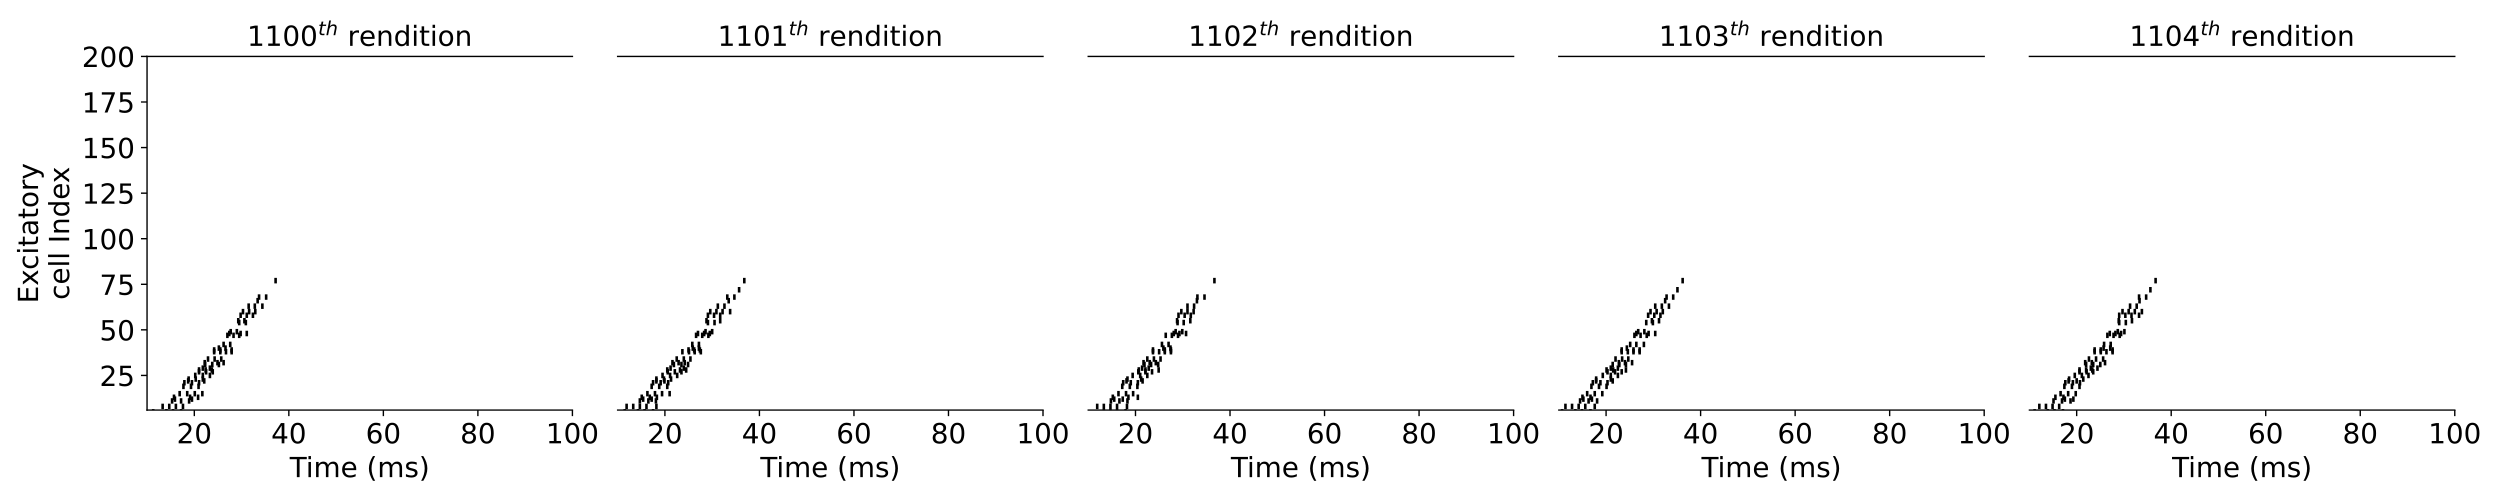 <?xml version="1.0" encoding="utf-8" standalone="no"?>
<!DOCTYPE svg PUBLIC "-//W3C//DTD SVG 1.1//EN"
  "http://www.w3.org/Graphics/SVG/1.1/DTD/svg11.dtd">
<!-- Created with matplotlib (https://matplotlib.org/) -->
<svg height="288pt" version="1.1" viewBox="0 0 1440 288" width="1440pt" xmlns="http://www.w3.org/2000/svg" xmlns:xlink="http://www.w3.org/1999/xlink">
 <defs>
  <style type="text/css">
*{stroke-linecap:butt;stroke-linejoin:round;}
  </style>
 </defs>
 <g id="figure_1">
  <g id="patch_1">
   <path d="M 0 288 
L 1440 288 
L 1440 0 
L 0 0 
z
" style="fill:#ffffff;"/>
  </g>
  <g id="axes_1">
   <g id="patch_2">
    <path d="M 84.7 236.2 
L 329.71 236.2 
L 329.71 32.5 
L 84.7 32.5 
z
" style="fill:#ffffff;"/>
   </g>
   <g id="PathCollection_1">
    <defs>
     <path d="M 0 1.581 
L 0 -1.581 
" id="m86aac65dfc" style="stroke:#000000;stroke-width:1.5;"/>
    </defs>
    <g clip-path="url(#pdbd8d80ea7)">
     <use style="stroke:#000000;stroke-width:1.5;" x="97.495" xlink:href="#m86aac65dfc" y="234.1"/>
     <use style="stroke:#000000;stroke-width:1.5;" x="105.39" xlink:href="#m86aac65dfc" y="234.1"/>
     <use style="stroke:#000000;stroke-width:1.5;" x="93.684" xlink:href="#m86aac65dfc" y="234.1"/>
     <use style="stroke:#000000;stroke-width:1.5;" x="101.306" xlink:href="#m86aac65dfc" y="234.1"/>
     <use style="stroke:#000000;stroke-width:1.5;" x="99.945" xlink:href="#m86aac65dfc" y="242.5"/>
     <use style="stroke:#000000;stroke-width:1.5;" x="92.323" xlink:href="#m86aac65dfc" y="242.5"/>
     <use style="stroke:#000000;stroke-width:1.5;" x="104.845" xlink:href="#m86aac65dfc" y="242.5"/>
     <use style="stroke:#000000;stroke-width:1.5;" x="96.134" xlink:href="#m86aac65dfc" y="242.5"/>
     <use style="stroke:#000000;stroke-width:1.5;" x="104.301" xlink:href="#m86aac65dfc" y="237.25"/>
     <use style="stroke:#000000;stroke-width:1.5;" x="99.673" xlink:href="#m86aac65dfc" y="237.25"/>
     <use style="stroke:#000000;stroke-width:1.5;" x="95.862" xlink:href="#m86aac65dfc" y="237.25"/>
     <use style="stroke:#000000;stroke-width:1.5;" x="88.239" xlink:href="#m86aac65dfc" y="237.25"/>
     <use style="stroke:#000000;stroke-width:1.5;" x="92.867" xlink:href="#m86aac65dfc" y="241.45"/>
     <use style="stroke:#000000;stroke-width:1.5;" x="104.301" xlink:href="#m86aac65dfc" y="241.45"/>
     <use style="stroke:#000000;stroke-width:1.5;" x="100.49" xlink:href="#m86aac65dfc" y="241.45"/>
     <use style="stroke:#000000;stroke-width:1.5;" x="110.018" xlink:href="#m86aac65dfc" y="241.45"/>
     <use style="stroke:#000000;stroke-width:1.5;" x="96.678" xlink:href="#m86aac65dfc" y="241.45"/>
     <use style="stroke:#000000;stroke-width:1.5;" x="108.929" xlink:href="#m86aac65dfc" y="230.95"/>
     <use style="stroke:#000000;stroke-width:1.5;" x="99.128" xlink:href="#m86aac65dfc" y="230.95"/>
     <use style="stroke:#000000;stroke-width:1.5;" x="104.301" xlink:href="#m86aac65dfc" y="230.95"/>
     <use style="stroke:#000000;stroke-width:1.5;" x="110.562" xlink:href="#m86aac65dfc" y="229.9"/>
     <use style="stroke:#000000;stroke-width:1.5;" x="100.762" xlink:href="#m86aac65dfc" y="229.9"/>
     <use style="stroke:#000000;stroke-width:1.5;" x="100.217" xlink:href="#m86aac65dfc" y="228.85"/>
     <use style="stroke:#000000;stroke-width:1.5;" x="109.473" xlink:href="#m86aac65dfc" y="228.85"/>
     <use style="stroke:#000000;stroke-width:1.5;" x="114.101" xlink:href="#m86aac65dfc" y="228.85"/>
     <use style="stroke:#000000;stroke-width:1.5;" x="112.196" xlink:href="#m86aac65dfc" y="226.75"/>
     <use style="stroke:#000000;stroke-width:1.5;" x="107.84" xlink:href="#m86aac65dfc" y="226.75"/>
     <use style="stroke:#000000;stroke-width:1.5;" x="103.484" xlink:href="#m86aac65dfc" y="226.75"/>
     <use style="stroke:#000000;stroke-width:1.5;" x="116.551" xlink:href="#m86aac65dfc" y="226.75"/>
     <use style="stroke:#000000;stroke-width:1.5;" x="114.373" xlink:href="#m86aac65dfc" y="222.55"/>
     <use style="stroke:#000000;stroke-width:1.5;" x="105.662" xlink:href="#m86aac65dfc" y="222.55"/>
     <use style="stroke:#000000;stroke-width:1.5;" x="110.018" xlink:href="#m86aac65dfc" y="222.55"/>
     <use style="stroke:#000000;stroke-width:1.5;" x="114.646" xlink:href="#m86aac65dfc" y="220.45"/>
     <use style="stroke:#000000;stroke-width:1.5;" x="110.562" xlink:href="#m86aac65dfc" y="220.45"/>
     <use style="stroke:#000000;stroke-width:1.5;" x="106.206" xlink:href="#m86aac65dfc" y="220.45"/>
     <use style="stroke:#000000;stroke-width:1.5;" x="108.384" xlink:href="#m86aac65dfc" y="219.4"/>
     <use style="stroke:#000000;stroke-width:1.5;" x="117.64" xlink:href="#m86aac65dfc" y="219.4"/>
     <use style="stroke:#000000;stroke-width:1.5;" x="112.74" xlink:href="#m86aac65dfc" y="218.35"/>
     <use style="stroke:#000000;stroke-width:1.5;" x="116.824" xlink:href="#m86aac65dfc" y="218.35"/>
     <use style="stroke:#000000;stroke-width:1.5;" x="108.657" xlink:href="#m86aac65dfc" y="218.35"/>
     <use style="stroke:#000000;stroke-width:1.5;" x="116.824" xlink:href="#m86aac65dfc" y="216.25"/>
     <use style="stroke:#000000;stroke-width:1.5;" x="120.907" xlink:href="#m86aac65dfc" y="216.25"/>
     <use style="stroke:#000000;stroke-width:1.5;" x="112.468" xlink:href="#m86aac65dfc" y="216.25"/>
     <use style="stroke:#000000;stroke-width:1.5;" x="122.54" xlink:href="#m86aac65dfc" y="214.15"/>
     <use style="stroke:#000000;stroke-width:1.5;" x="118.729" xlink:href="#m86aac65dfc" y="214.15"/>
     <use style="stroke:#000000;stroke-width:1.5;" x="114.646" xlink:href="#m86aac65dfc" y="214.15"/>
     <use style="stroke:#000000;stroke-width:1.5;" x="114.646" xlink:href="#m86aac65dfc" y="213.1"/>
     <use style="stroke:#000000;stroke-width:1.5;" x="118.457" xlink:href="#m86aac65dfc" y="213.1"/>
     <use style="stroke:#000000;stroke-width:1.5;" x="121.996" xlink:href="#m86aac65dfc" y="213.1"/>
     <use style="stroke:#000000;stroke-width:1.5;" x="116.824" xlink:href="#m86aac65dfc" y="212.05"/>
     <use style="stroke:#000000;stroke-width:1.5;" x="120.907" xlink:href="#m86aac65dfc" y="212.05"/>
     <use style="stroke:#000000;stroke-width:1.5;" x="126.079" xlink:href="#m86aac65dfc" y="209.95"/>
     <use style="stroke:#000000;stroke-width:1.5;" x="122.268" xlink:href="#m86aac65dfc" y="209.95"/>
     <use style="stroke:#000000;stroke-width:1.5;" x="118.185" xlink:href="#m86aac65dfc" y="209.95"/>
     <use style="stroke:#000000;stroke-width:1.5;" x="117.912" xlink:href="#m86aac65dfc" y="208.9"/>
     <use style="stroke:#000000;stroke-width:1.5;" x="128.802" xlink:href="#m86aac65dfc" y="208.9"/>
     <use style="stroke:#000000;stroke-width:1.5;" x="125.263" xlink:href="#m86aac65dfc" y="208.9"/>
     <use style="stroke:#000000;stroke-width:1.5;" x="127.441" xlink:href="#m86aac65dfc" y="206.8"/>
     <use style="stroke:#000000;stroke-width:1.5;" x="123.629" xlink:href="#m86aac65dfc" y="206.8"/>
     <use style="stroke:#000000;stroke-width:1.5;" x="119.818" xlink:href="#m86aac65dfc" y="206.8"/>
     <use style="stroke:#000000;stroke-width:1.5;" x="123.357" xlink:href="#m86aac65dfc" y="202.6"/>
     <use style="stroke:#000000;stroke-width:1.5;" x="126.896" xlink:href="#m86aac65dfc" y="202.6"/>
     <use style="stroke:#000000;stroke-width:1.5;" x="130.163" xlink:href="#m86aac65dfc" y="202.6"/>
     <use style="stroke:#000000;stroke-width:1.5;" x="133.43" xlink:href="#m86aac65dfc" y="202.6"/>
     <use style="stroke:#000000;stroke-width:1.5;" x="133.43" xlink:href="#m86aac65dfc" y="201.55"/>
     <use style="stroke:#000000;stroke-width:1.5;" x="126.896" xlink:href="#m86aac65dfc" y="201.55"/>
     <use style="stroke:#000000;stroke-width:1.5;" x="123.357" xlink:href="#m86aac65dfc" y="201.55"/>
     <use style="stroke:#000000;stroke-width:1.5;" x="129.891" xlink:href="#m86aac65dfc" y="200.5"/>
     <use style="stroke:#000000;stroke-width:1.5;" x="126.079" xlink:href="#m86aac65dfc" y="200.5"/>
     <use style="stroke:#000000;stroke-width:1.5;" x="128.802" xlink:href="#m86aac65dfc" y="198.4"/>
     <use style="stroke:#000000;stroke-width:1.5;" x="132.613" xlink:href="#m86aac65dfc" y="198.4"/>
     <use style="stroke:#000000;stroke-width:1.5;" x="134.519" xlink:href="#m86aac65dfc" y="193.15"/>
     <use style="stroke:#000000;stroke-width:1.5;" x="137.786" xlink:href="#m86aac65dfc" y="193.15"/>
     <use style="stroke:#000000;stroke-width:1.5;" x="130.98" xlink:href="#m86aac65dfc" y="193.15"/>
     <use style="stroke:#000000;stroke-width:1.5;" x="136.424" xlink:href="#m86aac65dfc" y="191.05"/>
     <use style="stroke:#000000;stroke-width:1.5;" x="132.885" xlink:href="#m86aac65dfc" y="191.05"/>
     <use style="stroke:#000000;stroke-width:1.5;" x="132.069" xlink:href="#m86aac65dfc" y="192.1"/>
     <use style="stroke:#000000;stroke-width:1.5;" x="142.141" xlink:href="#m86aac65dfc" y="192.1"/>
     <use style="stroke:#000000;stroke-width:1.5;" x="138.602" xlink:href="#m86aac65dfc" y="192.1"/>
     <use style="stroke:#000000;stroke-width:1.5;" x="137.786" xlink:href="#m86aac65dfc" y="185.8"/>
     <use style="stroke:#000000;stroke-width:1.5;" x="141.597" xlink:href="#m86aac65dfc" y="185.8"/>
     <use style="stroke:#000000;stroke-width:1.5;" x="140.78" xlink:href="#m86aac65dfc" y="184.75"/>
     <use style="stroke:#000000;stroke-width:1.5;" x="137.241" xlink:href="#m86aac65dfc" y="184.75"/>
     <use style="stroke:#000000;stroke-width:1.5;" x="138.602" xlink:href="#m86aac65dfc" y="181.6"/>
     <use style="stroke:#000000;stroke-width:1.5;" x="145.68" xlink:href="#m86aac65dfc" y="181.6"/>
     <use style="stroke:#000000;stroke-width:1.5;" x="142.141" xlink:href="#m86aac65dfc" y="181.6"/>
     <use style="stroke:#000000;stroke-width:1.5;" x="147.041" xlink:href="#m86aac65dfc" y="179.5"/>
     <use style="stroke:#000000;stroke-width:1.5;" x="139.963" xlink:href="#m86aac65dfc" y="179.5"/>
     <use style="stroke:#000000;stroke-width:1.5;" x="143.502" xlink:href="#m86aac65dfc" y="179.5"/>
     <use style="stroke:#000000;stroke-width:1.5;" x="143.23" xlink:href="#m86aac65dfc" y="176.35"/>
     <use style="stroke:#000000;stroke-width:1.5;" x="146.769" xlink:href="#m86aac65dfc" y="176.35"/>
     <use style="stroke:#000000;stroke-width:1.5;" x="151.125" xlink:href="#m86aac65dfc" y="176.35"/>
     <use style="stroke:#000000;stroke-width:1.5;" x="148.403" xlink:href="#m86aac65dfc" y="173.2"/>
     <use style="stroke:#000000;stroke-width:1.5;" x="149.219" xlink:href="#m86aac65dfc" y="171.1"/>
     <use style="stroke:#000000;stroke-width:1.5;" x="153.303" xlink:href="#m86aac65dfc" y="171.1"/>
     <use style="stroke:#000000;stroke-width:1.5;" x="158.747" xlink:href="#m86aac65dfc" y="161.65"/>
    </g>
   </g>
   <g id="matplotlib.axis_1">
    <g id="xtick_1">
     <g id="line2d_1">
      <defs>
       <path d="M 0 0 
L 0 3.5 
" id="ma0d2185a85" style="stroke:#000000;stroke-width:0.8;"/>
      </defs>
      <g>
       <use style="stroke:#000000;stroke-width:0.8;" x="111.923" xlink:href="#ma0d2185a85" y="236.2"/>
      </g>
     </g>
     <g id="text_1">
      <!-- 20 -->
      <defs>
       <path d="M 19.188 8.297 
L 53.609 8.297 
L 53.609 0 
L 7.328 0 
L 7.328 8.297 
Q 12.938 14.109 22.625 23.891 
Q 32.328 33.688 34.812 36.531 
Q 39.547 41.844 41.422 45.531 
Q 43.312 49.219 43.312 52.781 
Q 43.312 58.594 39.234 62.25 
Q 35.156 65.922 28.609 65.922 
Q 23.969 65.922 18.812 64.312 
Q 13.672 62.703 7.812 59.422 
L 7.812 69.391 
Q 13.766 71.781 18.938 73 
Q 24.125 74.219 28.422 74.219 
Q 39.75 74.219 46.484 68.547 
Q 53.219 62.891 53.219 53.422 
Q 53.219 48.922 51.531 44.891 
Q 49.859 40.875 45.406 35.406 
Q 44.188 33.984 37.641 27.219 
Q 31.109 20.453 19.188 8.297 
z
" id="DejaVuSans-50"/>
       <path d="M 31.781 66.406 
Q 24.172 66.406 20.328 58.906 
Q 16.5 51.422 16.5 36.375 
Q 16.5 21.391 20.328 13.891 
Q 24.172 6.391 31.781 6.391 
Q 39.453 6.391 43.281 13.891 
Q 47.125 21.391 47.125 36.375 
Q 47.125 51.422 43.281 58.906 
Q 39.453 66.406 31.781 66.406 
z
M 31.781 74.219 
Q 44.047 74.219 50.516 64.516 
Q 56.984 54.828 56.984 36.375 
Q 56.984 17.969 50.516 8.266 
Q 44.047 -1.422 31.781 -1.422 
Q 19.531 -1.422 13.062 8.266 
Q 6.594 17.969 6.594 36.375 
Q 6.594 54.828 13.062 64.516 
Q 19.531 74.219 31.781 74.219 
z
" id="DejaVuSans-48"/>
      </defs>
      <g transform="translate(101.743 255.357)scale(0.16 -0.16)">
       <use xlink:href="#DejaVuSans-50"/>
       <use x="63.623" xlink:href="#DejaVuSans-48"/>
      </g>
     </g>
    </g>
    <g id="xtick_2">
     <g id="line2d_2">
      <g>
       <use style="stroke:#000000;stroke-width:0.8;" x="166.37" xlink:href="#ma0d2185a85" y="236.2"/>
      </g>
     </g>
     <g id="text_2">
      <!-- 40 -->
      <defs>
       <path d="M 37.797 64.312 
L 12.891 25.391 
L 37.797 25.391 
z
M 35.203 72.906 
L 47.609 72.906 
L 47.609 25.391 
L 58.016 25.391 
L 58.016 17.188 
L 47.609 17.188 
L 47.609 0 
L 37.797 0 
L 37.797 17.188 
L 4.891 17.188 
L 4.891 26.703 
z
" id="DejaVuSans-52"/>
      </defs>
      <g transform="translate(156.19 255.357)scale(0.16 -0.16)">
       <use xlink:href="#DejaVuSans-52"/>
       <use x="63.623" xlink:href="#DejaVuSans-48"/>
      </g>
     </g>
    </g>
    <g id="xtick_3">
     <g id="line2d_3">
      <g>
       <use style="stroke:#000000;stroke-width:0.8;" x="220.817" xlink:href="#ma0d2185a85" y="236.2"/>
      </g>
     </g>
     <g id="text_3">
      <!-- 60 -->
      <defs>
       <path d="M 33.016 40.375 
Q 26.375 40.375 22.484 35.828 
Q 18.609 31.297 18.609 23.391 
Q 18.609 15.531 22.484 10.953 
Q 26.375 6.391 33.016 6.391 
Q 39.656 6.391 43.531 10.953 
Q 47.406 15.531 47.406 23.391 
Q 47.406 31.297 43.531 35.828 
Q 39.656 40.375 33.016 40.375 
z
M 52.594 71.297 
L 52.594 62.312 
Q 48.875 64.062 45.094 64.984 
Q 41.312 65.922 37.594 65.922 
Q 27.828 65.922 22.672 59.328 
Q 17.531 52.734 16.797 39.406 
Q 19.672 43.656 24.016 45.922 
Q 28.375 48.188 33.594 48.188 
Q 44.578 48.188 50.953 41.516 
Q 57.328 34.859 57.328 23.391 
Q 57.328 12.156 50.688 5.359 
Q 44.047 -1.422 33.016 -1.422 
Q 20.359 -1.422 13.672 8.266 
Q 6.984 17.969 6.984 36.375 
Q 6.984 53.656 15.188 63.938 
Q 23.391 74.219 37.203 74.219 
Q 40.922 74.219 44.703 73.484 
Q 48.484 72.75 52.594 71.297 
z
" id="DejaVuSans-54"/>
      </defs>
      <g transform="translate(210.637 255.357)scale(0.16 -0.16)">
       <use xlink:href="#DejaVuSans-54"/>
       <use x="63.623" xlink:href="#DejaVuSans-48"/>
      </g>
     </g>
    </g>
    <g id="xtick_4">
     <g id="line2d_4">
      <g>
       <use style="stroke:#000000;stroke-width:0.8;" x="275.263" xlink:href="#ma0d2185a85" y="236.2"/>
      </g>
     </g>
     <g id="text_4">
      <!-- 80 -->
      <defs>
       <path d="M 31.781 34.625 
Q 24.75 34.625 20.719 30.859 
Q 16.703 27.094 16.703 20.516 
Q 16.703 13.922 20.719 10.156 
Q 24.75 6.391 31.781 6.391 
Q 38.812 6.391 42.859 10.172 
Q 46.922 13.969 46.922 20.516 
Q 46.922 27.094 42.891 30.859 
Q 38.875 34.625 31.781 34.625 
z
M 21.922 38.812 
Q 15.578 40.375 12.031 44.719 
Q 8.5 49.078 8.5 55.328 
Q 8.5 64.062 14.719 69.141 
Q 20.953 74.219 31.781 74.219 
Q 42.672 74.219 48.875 69.141 
Q 55.078 64.062 55.078 55.328 
Q 55.078 49.078 51.531 44.719 
Q 48 40.375 41.703 38.812 
Q 48.828 37.156 52.797 32.312 
Q 56.781 27.484 56.781 20.516 
Q 56.781 9.906 50.312 4.234 
Q 43.844 -1.422 31.781 -1.422 
Q 19.734 -1.422 13.25 4.234 
Q 6.781 9.906 6.781 20.516 
Q 6.781 27.484 10.781 32.312 
Q 14.797 37.156 21.922 38.812 
z
M 18.312 54.391 
Q 18.312 48.734 21.844 45.562 
Q 25.391 42.391 31.781 42.391 
Q 38.141 42.391 41.719 45.562 
Q 45.312 48.734 45.312 54.391 
Q 45.312 60.062 41.719 63.234 
Q 38.141 66.406 31.781 66.406 
Q 25.391 66.406 21.844 63.234 
Q 18.312 60.062 18.312 54.391 
z
" id="DejaVuSans-56"/>
      </defs>
      <g transform="translate(265.083 255.357)scale(0.16 -0.16)">
       <use xlink:href="#DejaVuSans-56"/>
       <use x="63.623" xlink:href="#DejaVuSans-48"/>
      </g>
     </g>
    </g>
    <g id="xtick_5">
     <g id="line2d_5">
      <g>
       <use style="stroke:#000000;stroke-width:0.8;" x="329.71" xlink:href="#ma0d2185a85" y="236.2"/>
      </g>
     </g>
     <g id="text_5">
      <!-- 100 -->
      <defs>
       <path d="M 12.406 8.297 
L 28.516 8.297 
L 28.516 63.922 
L 10.984 60.406 
L 10.984 69.391 
L 28.422 72.906 
L 38.281 72.906 
L 38.281 8.297 
L 54.391 8.297 
L 54.391 0 
L 12.406 0 
z
" id="DejaVuSans-49"/>
      </defs>
      <g transform="translate(314.44 255.357)scale(0.16 -0.16)">
       <use xlink:href="#DejaVuSans-49"/>
       <use x="63.623" xlink:href="#DejaVuSans-48"/>
       <use x="127.246" xlink:href="#DejaVuSans-48"/>
      </g>
     </g>
    </g>
    <g id="text_6">
     <!-- Time (ms) -->
     <defs>
      <path d="M -0.297 72.906 
L 61.375 72.906 
L 61.375 64.594 
L 35.5 64.594 
L 35.5 0 
L 25.594 0 
L 25.594 64.594 
L -0.297 64.594 
z
" id="DejaVuSans-84"/>
      <path d="M 9.422 54.688 
L 18.406 54.688 
L 18.406 0 
L 9.422 0 
z
M 9.422 75.984 
L 18.406 75.984 
L 18.406 64.594 
L 9.422 64.594 
z
" id="DejaVuSans-105"/>
      <path d="M 52 44.188 
Q 55.375 50.25 60.062 53.125 
Q 64.75 56 71.094 56 
Q 79.641 56 84.281 50.016 
Q 88.922 44.047 88.922 33.016 
L 88.922 0 
L 79.891 0 
L 79.891 32.719 
Q 79.891 40.578 77.094 44.375 
Q 74.312 48.188 68.609 48.188 
Q 61.625 48.188 57.562 43.547 
Q 53.516 38.922 53.516 30.906 
L 53.516 0 
L 44.484 0 
L 44.484 32.719 
Q 44.484 40.625 41.703 44.406 
Q 38.922 48.188 33.109 48.188 
Q 26.219 48.188 22.156 43.531 
Q 18.109 38.875 18.109 30.906 
L 18.109 0 
L 9.078 0 
L 9.078 54.688 
L 18.109 54.688 
L 18.109 46.188 
Q 21.188 51.219 25.484 53.609 
Q 29.781 56 35.688 56 
Q 41.656 56 45.828 52.969 
Q 50 49.953 52 44.188 
z
" id="DejaVuSans-109"/>
      <path d="M 56.203 29.594 
L 56.203 25.203 
L 14.891 25.203 
Q 15.484 15.922 20.484 11.062 
Q 25.484 6.203 34.422 6.203 
Q 39.594 6.203 44.453 7.469 
Q 49.312 8.734 54.109 11.281 
L 54.109 2.781 
Q 49.266 0.734 44.188 -0.344 
Q 39.109 -1.422 33.891 -1.422 
Q 20.797 -1.422 13.156 6.188 
Q 5.516 13.812 5.516 26.812 
Q 5.516 40.234 12.766 48.109 
Q 20.016 56 32.328 56 
Q 43.359 56 49.781 48.891 
Q 56.203 41.797 56.203 29.594 
z
M 47.219 32.234 
Q 47.125 39.594 43.094 43.984 
Q 39.062 48.391 32.422 48.391 
Q 24.906 48.391 20.391 44.141 
Q 15.875 39.891 15.188 32.172 
z
" id="DejaVuSans-101"/>
      <path id="DejaVuSans-32"/>
      <path d="M 31 75.875 
Q 24.469 64.656 21.281 53.656 
Q 18.109 42.672 18.109 31.391 
Q 18.109 20.125 21.312 9.062 
Q 24.516 -2 31 -13.188 
L 23.188 -13.188 
Q 15.875 -1.703 12.234 9.375 
Q 8.594 20.453 8.594 31.391 
Q 8.594 42.281 12.203 53.312 
Q 15.828 64.359 23.188 75.875 
z
" id="DejaVuSans-40"/>
      <path d="M 44.281 53.078 
L 44.281 44.578 
Q 40.484 46.531 36.375 47.5 
Q 32.281 48.484 27.875 48.484 
Q 21.188 48.484 17.844 46.438 
Q 14.5 44.391 14.5 40.281 
Q 14.5 37.156 16.891 35.375 
Q 19.281 33.594 26.516 31.984 
L 29.594 31.297 
Q 39.156 29.25 43.188 25.516 
Q 47.219 21.781 47.219 15.094 
Q 47.219 7.469 41.188 3.016 
Q 35.156 -1.422 24.609 -1.422 
Q 20.219 -1.422 15.453 -0.562 
Q 10.688 0.297 5.422 2 
L 5.422 11.281 
Q 10.406 8.688 15.234 7.391 
Q 20.062 6.109 24.812 6.109 
Q 31.156 6.109 34.562 8.281 
Q 37.984 10.453 37.984 14.406 
Q 37.984 18.062 35.516 20.016 
Q 33.062 21.969 24.703 23.781 
L 21.578 24.516 
Q 13.234 26.266 9.516 29.906 
Q 5.812 33.547 5.812 39.891 
Q 5.812 47.609 11.281 51.797 
Q 16.75 56 26.812 56 
Q 31.781 56 36.172 55.266 
Q 40.578 54.547 44.281 53.078 
z
" id="DejaVuSans-115"/>
      <path d="M 8.016 75.875 
L 15.828 75.875 
Q 23.141 64.359 26.781 53.312 
Q 30.422 42.281 30.422 31.391 
Q 30.422 20.453 26.781 9.375 
Q 23.141 -1.703 15.828 -13.188 
L 8.016 -13.188 
Q 14.5 -2 17.703 9.062 
Q 20.906 20.125 20.906 31.391 
Q 20.906 42.672 17.703 53.656 
Q 14.5 64.656 8.016 75.875 
z
" id="DejaVuSans-41"/>
     </defs>
     <g transform="translate(166.886 274.842)scale(0.16 -0.16)">
      <use xlink:href="#DejaVuSans-84"/>
      <use x="57.959" xlink:href="#DejaVuSans-105"/>
      <use x="85.742" xlink:href="#DejaVuSans-109"/>
      <use x="183.154" xlink:href="#DejaVuSans-101"/>
      <use x="244.678" xlink:href="#DejaVuSans-32"/>
      <use x="276.465" xlink:href="#DejaVuSans-40"/>
      <use x="315.479" xlink:href="#DejaVuSans-109"/>
      <use x="412.891" xlink:href="#DejaVuSans-115"/>
      <use x="464.99" xlink:href="#DejaVuSans-41"/>
     </g>
    </g>
   </g>
   <g id="matplotlib.axis_2">
    <g id="ytick_1">
     <g id="line2d_6">
      <defs>
       <path d="M 0 0 
L -3.5 0 
" id="m4e0c931944" style="stroke:#000000;stroke-width:0.8;"/>
      </defs>
      <g>
       <use style="stroke:#000000;stroke-width:0.8;" x="84.7" xlink:href="#m4e0c931944" y="216.25"/>
      </g>
     </g>
     <g id="text_7">
      <!-- 25 -->
      <defs>
       <path d="M 10.797 72.906 
L 49.516 72.906 
L 49.516 64.594 
L 19.828 64.594 
L 19.828 46.734 
Q 21.969 47.469 24.109 47.828 
Q 26.266 48.188 28.422 48.188 
Q 40.625 48.188 47.75 41.5 
Q 54.891 34.812 54.891 23.391 
Q 54.891 11.625 47.562 5.094 
Q 40.234 -1.422 26.906 -1.422 
Q 22.312 -1.422 17.547 -0.641 
Q 12.797 0.141 7.719 1.703 
L 7.719 11.625 
Q 12.109 9.234 16.797 8.062 
Q 21.484 6.891 26.703 6.891 
Q 35.156 6.891 40.078 11.328 
Q 45.016 15.766 45.016 23.391 
Q 45.016 31 40.078 35.438 
Q 35.156 39.891 26.703 39.891 
Q 22.75 39.891 18.812 39.016 
Q 14.891 38.141 10.797 36.281 
z
" id="DejaVuSans-53"/>
      </defs>
      <g transform="translate(57.34 222.329)scale(0.16 -0.16)">
       <use xlink:href="#DejaVuSans-50"/>
       <use x="63.623" xlink:href="#DejaVuSans-53"/>
      </g>
     </g>
    </g>
    <g id="ytick_2">
     <g id="line2d_7">
      <g>
       <use style="stroke:#000000;stroke-width:0.8;" x="84.7" xlink:href="#m4e0c931944" y="190"/>
      </g>
     </g>
     <g id="text_8">
      <!-- 50 -->
      <g transform="translate(57.34 196.079)scale(0.16 -0.16)">
       <use xlink:href="#DejaVuSans-53"/>
       <use x="63.623" xlink:href="#DejaVuSans-48"/>
      </g>
     </g>
    </g>
    <g id="ytick_3">
     <g id="line2d_8">
      <g>
       <use style="stroke:#000000;stroke-width:0.8;" x="84.7" xlink:href="#m4e0c931944" y="163.75"/>
      </g>
     </g>
     <g id="text_9">
      <!-- 75 -->
      <defs>
       <path d="M 8.203 72.906 
L 55.078 72.906 
L 55.078 68.703 
L 28.609 0 
L 18.312 0 
L 43.219 64.594 
L 8.203 64.594 
z
" id="DejaVuSans-55"/>
      </defs>
      <g transform="translate(57.34 169.829)scale(0.16 -0.16)">
       <use xlink:href="#DejaVuSans-55"/>
       <use x="63.623" xlink:href="#DejaVuSans-53"/>
      </g>
     </g>
    </g>
    <g id="ytick_4">
     <g id="line2d_9">
      <g>
       <use style="stroke:#000000;stroke-width:0.8;" x="84.7" xlink:href="#m4e0c931944" y="137.5"/>
      </g>
     </g>
     <g id="text_10">
      <!-- 100 -->
      <g transform="translate(47.16 143.579)scale(0.16 -0.16)">
       <use xlink:href="#DejaVuSans-49"/>
       <use x="63.623" xlink:href="#DejaVuSans-48"/>
       <use x="127.246" xlink:href="#DejaVuSans-48"/>
      </g>
     </g>
    </g>
    <g id="ytick_5">
     <g id="line2d_10">
      <g>
       <use style="stroke:#000000;stroke-width:0.8;" x="84.7" xlink:href="#m4e0c931944" y="111.25"/>
      </g>
     </g>
     <g id="text_11">
      <!-- 125 -->
      <g transform="translate(47.16 117.329)scale(0.16 -0.16)">
       <use xlink:href="#DejaVuSans-49"/>
       <use x="63.623" xlink:href="#DejaVuSans-50"/>
       <use x="127.246" xlink:href="#DejaVuSans-53"/>
      </g>
     </g>
    </g>
    <g id="ytick_6">
     <g id="line2d_11">
      <g>
       <use style="stroke:#000000;stroke-width:0.8;" x="84.7" xlink:href="#m4e0c931944" y="85"/>
      </g>
     </g>
     <g id="text_12">
      <!-- 150 -->
      <g transform="translate(47.16 91.079)scale(0.16 -0.16)">
       <use xlink:href="#DejaVuSans-49"/>
       <use x="63.623" xlink:href="#DejaVuSans-53"/>
       <use x="127.246" xlink:href="#DejaVuSans-48"/>
      </g>
     </g>
    </g>
    <g id="ytick_7">
     <g id="line2d_12">
      <g>
       <use style="stroke:#000000;stroke-width:0.8;" x="84.7" xlink:href="#m4e0c931944" y="58.75"/>
      </g>
     </g>
     <g id="text_13">
      <!-- 175 -->
      <g transform="translate(47.16 64.829)scale(0.16 -0.16)">
       <use xlink:href="#DejaVuSans-49"/>
       <use x="63.623" xlink:href="#DejaVuSans-55"/>
       <use x="127.246" xlink:href="#DejaVuSans-53"/>
      </g>
     </g>
    </g>
    <g id="ytick_8">
     <g id="line2d_13">
      <g>
       <use style="stroke:#000000;stroke-width:0.8;" x="84.7" xlink:href="#m4e0c931944" y="32.5"/>
      </g>
     </g>
     <g id="text_14">
      <!-- 200 -->
      <g transform="translate(47.16 38.579)scale(0.16 -0.16)">
       <use xlink:href="#DejaVuSans-50"/>
       <use x="63.623" xlink:href="#DejaVuSans-48"/>
       <use x="127.246" xlink:href="#DejaVuSans-48"/>
      </g>
     </g>
    </g>
    <g id="text_15">
     <!-- Excitatory -->
     <defs>
      <path d="M 9.812 72.906 
L 55.906 72.906 
L 55.906 64.594 
L 19.672 64.594 
L 19.672 43.016 
L 54.391 43.016 
L 54.391 34.719 
L 19.672 34.719 
L 19.672 8.297 
L 56.781 8.297 
L 56.781 0 
L 9.812 0 
z
" id="DejaVuSans-69"/>
      <path d="M 54.891 54.688 
L 35.109 28.078 
L 55.906 0 
L 45.312 0 
L 29.391 21.484 
L 13.484 0 
L 2.875 0 
L 24.125 28.609 
L 4.688 54.688 
L 15.281 54.688 
L 29.781 35.203 
L 44.281 54.688 
z
" id="DejaVuSans-120"/>
      <path d="M 48.781 52.594 
L 48.781 44.188 
Q 44.969 46.297 41.141 47.344 
Q 37.312 48.391 33.406 48.391 
Q 24.656 48.391 19.812 42.844 
Q 14.984 37.312 14.984 27.297 
Q 14.984 17.281 19.812 11.734 
Q 24.656 6.203 33.406 6.203 
Q 37.312 6.203 41.141 7.25 
Q 44.969 8.297 48.781 10.406 
L 48.781 2.094 
Q 45.016 0.344 40.984 -0.531 
Q 36.969 -1.422 32.422 -1.422 
Q 20.062 -1.422 12.781 6.344 
Q 5.516 14.109 5.516 27.297 
Q 5.516 40.672 12.859 48.328 
Q 20.219 56 33.016 56 
Q 37.156 56 41.109 55.141 
Q 45.062 54.297 48.781 52.594 
z
" id="DejaVuSans-99"/>
      <path d="M 18.312 70.219 
L 18.312 54.688 
L 36.812 54.688 
L 36.812 47.703 
L 18.312 47.703 
L 18.312 18.016 
Q 18.312 11.328 20.141 9.422 
Q 21.969 7.516 27.594 7.516 
L 36.812 7.516 
L 36.812 0 
L 27.594 0 
Q 17.188 0 13.234 3.875 
Q 9.281 7.766 9.281 18.016 
L 9.281 47.703 
L 2.688 47.703 
L 2.688 54.688 
L 9.281 54.688 
L 9.281 70.219 
z
" id="DejaVuSans-116"/>
      <path d="M 34.281 27.484 
Q 23.391 27.484 19.188 25 
Q 14.984 22.516 14.984 16.5 
Q 14.984 11.719 18.141 8.906 
Q 21.297 6.109 26.703 6.109 
Q 34.188 6.109 38.703 11.406 
Q 43.219 16.703 43.219 25.484 
L 43.219 27.484 
z
M 52.203 31.203 
L 52.203 0 
L 43.219 0 
L 43.219 8.297 
Q 40.141 3.328 35.547 0.953 
Q 30.953 -1.422 24.312 -1.422 
Q 15.922 -1.422 10.953 3.297 
Q 6 8.016 6 15.922 
Q 6 25.141 12.172 29.828 
Q 18.359 34.516 30.609 34.516 
L 43.219 34.516 
L 43.219 35.406 
Q 43.219 41.609 39.141 45 
Q 35.062 48.391 27.688 48.391 
Q 23 48.391 18.547 47.266 
Q 14.109 46.141 10.016 43.891 
L 10.016 52.203 
Q 14.938 54.109 19.578 55.047 
Q 24.219 56 28.609 56 
Q 40.484 56 46.344 49.844 
Q 52.203 43.703 52.203 31.203 
z
" id="DejaVuSans-97"/>
      <path d="M 30.609 48.391 
Q 23.391 48.391 19.188 42.75 
Q 14.984 37.109 14.984 27.297 
Q 14.984 17.484 19.156 11.844 
Q 23.344 6.203 30.609 6.203 
Q 37.797 6.203 41.984 11.859 
Q 46.188 17.531 46.188 27.297 
Q 46.188 37.016 41.984 42.703 
Q 37.797 48.391 30.609 48.391 
z
M 30.609 56 
Q 42.328 56 49.016 48.375 
Q 55.719 40.766 55.719 27.297 
Q 55.719 13.875 49.016 6.219 
Q 42.328 -1.422 30.609 -1.422 
Q 18.844 -1.422 12.172 6.219 
Q 5.516 13.875 5.516 27.297 
Q 5.516 40.766 12.172 48.375 
Q 18.844 56 30.609 56 
z
" id="DejaVuSans-111"/>
      <path d="M 41.109 46.297 
Q 39.594 47.172 37.812 47.578 
Q 36.031 48 33.891 48 
Q 26.266 48 22.188 43.047 
Q 18.109 38.094 18.109 28.812 
L 18.109 0 
L 9.078 0 
L 9.078 54.688 
L 18.109 54.688 
L 18.109 46.188 
Q 20.953 51.172 25.484 53.578 
Q 30.031 56 36.531 56 
Q 37.453 56 38.578 55.875 
Q 39.703 55.766 41.062 55.516 
z
" id="DejaVuSans-114"/>
      <path d="M 32.172 -5.078 
Q 28.375 -14.844 24.75 -17.812 
Q 21.141 -20.797 15.094 -20.797 
L 7.906 -20.797 
L 7.906 -13.281 
L 13.188 -13.281 
Q 16.891 -13.281 18.938 -11.516 
Q 21 -9.766 23.484 -3.219 
L 25.094 0.875 
L 2.984 54.688 
L 12.5 54.688 
L 29.594 11.922 
L 46.688 54.688 
L 56.203 54.688 
z
" id="DejaVuSans-121"/>
     </defs>
     <g transform="translate(21.916 174.715)rotate(-90)scale(0.16 -0.16)">
      <use xlink:href="#DejaVuSans-69"/>
      <use x="63.184" xlink:href="#DejaVuSans-120"/>
      <use x="120.613" xlink:href="#DejaVuSans-99"/>
      <use x="175.594" xlink:href="#DejaVuSans-105"/>
      <use x="203.377" xlink:href="#DejaVuSans-116"/>
      <use x="242.586" xlink:href="#DejaVuSans-97"/>
      <use x="303.865" xlink:href="#DejaVuSans-116"/>
      <use x="343.074" xlink:href="#DejaVuSans-111"/>
      <use x="404.256" xlink:href="#DejaVuSans-114"/>
      <use x="445.369" xlink:href="#DejaVuSans-121"/>
     </g>
     <!-- cell Index -->
     <defs>
      <path d="M 9.422 75.984 
L 18.406 75.984 
L 18.406 0 
L 9.422 0 
z
" id="DejaVuSans-108"/>
      <path d="M 9.812 72.906 
L 19.672 72.906 
L 19.672 0 
L 9.812 0 
z
" id="DejaVuSans-73"/>
      <path d="M 54.891 33.016 
L 54.891 0 
L 45.906 0 
L 45.906 32.719 
Q 45.906 40.484 42.875 44.328 
Q 39.844 48.188 33.797 48.188 
Q 26.516 48.188 22.312 43.547 
Q 18.109 38.922 18.109 30.906 
L 18.109 0 
L 9.078 0 
L 9.078 54.688 
L 18.109 54.688 
L 18.109 46.188 
Q 21.344 51.125 25.703 53.562 
Q 30.078 56 35.797 56 
Q 45.219 56 50.047 50.172 
Q 54.891 44.344 54.891 33.016 
z
" id="DejaVuSans-110"/>
      <path d="M 45.406 46.391 
L 45.406 75.984 
L 54.391 75.984 
L 54.391 0 
L 45.406 0 
L 45.406 8.203 
Q 42.578 3.328 38.25 0.953 
Q 33.938 -1.422 27.875 -1.422 
Q 17.969 -1.422 11.734 6.484 
Q 5.516 14.406 5.516 27.297 
Q 5.516 40.188 11.734 48.094 
Q 17.969 56 27.875 56 
Q 33.938 56 38.25 53.625 
Q 42.578 51.266 45.406 46.391 
z
M 14.797 27.297 
Q 14.797 17.391 18.875 11.75 
Q 22.953 6.109 30.078 6.109 
Q 37.203 6.109 41.297 11.75 
Q 45.406 17.391 45.406 27.297 
Q 45.406 37.203 41.297 42.844 
Q 37.203 48.484 30.078 48.484 
Q 22.953 48.484 18.875 42.844 
Q 14.797 37.203 14.797 27.297 
z
" id="DejaVuSans-100"/>
     </defs>
     <g transform="translate(39.833 172.685)rotate(-90)scale(0.16 -0.16)">
      <use xlink:href="#DejaVuSans-99"/>
      <use x="54.98" xlink:href="#DejaVuSans-101"/>
      <use x="116.504" xlink:href="#DejaVuSans-108"/>
      <use x="144.287" xlink:href="#DejaVuSans-108"/>
      <use x="172.07" xlink:href="#DejaVuSans-32"/>
      <use x="203.857" xlink:href="#DejaVuSans-73"/>
      <use x="233.35" xlink:href="#DejaVuSans-110"/>
      <use x="296.729" xlink:href="#DejaVuSans-100"/>
      <use x="360.205" xlink:href="#DejaVuSans-101"/>
      <use x="419.979" xlink:href="#DejaVuSans-120"/>
     </g>
    </g>
   </g>
   <g id="patch_3">
    <path d="M 84.7 236.2 
L 84.7 32.5 
" style="fill:none;stroke:#000000;stroke-linecap:square;stroke-linejoin:miter;stroke-width:0.8;"/>
   </g>
   <g id="patch_4">
    <path d="M 84.7 236.2 
L 329.71 236.2 
" style="fill:none;stroke:#000000;stroke-linecap:square;stroke-linejoin:miter;stroke-width:0.8;"/>
   </g>
   <g id="patch_5">
    <path d="M 84.7 32.5 
L 329.71 32.5 
" style="fill:none;stroke:#000000;stroke-linecap:square;stroke-linejoin:miter;stroke-width:0.8;"/>
   </g>
   <g id="text_16">
    <!-- 1100$^{th}$ rendition -->
    <defs>
     <path d="M 42.281 54.688 
L 40.922 47.703 
L 23 47.703 
L 17.188 18.016 
Q 16.891 16.359 16.75 15.234 
Q 16.609 14.109 16.609 13.484 
Q 16.609 10.359 18.484 8.938 
Q 20.359 7.516 24.516 7.516 
L 33.594 7.516 
L 32.078 0 
L 23.484 0 
Q 15.484 0 11.547 3.125 
Q 7.625 6.25 7.625 12.594 
Q 7.625 13.719 7.766 15.062 
Q 7.906 16.406 8.203 18.016 
L 14.016 47.703 
L 6.391 47.703 
L 7.812 54.688 
L 15.281 54.688 
L 18.312 70.219 
L 27.297 70.219 
L 24.312 54.688 
z
" id="DejaVuSans-Oblique-116"/>
     <path d="M 55.719 33.016 
L 49.312 0 
L 40.281 0 
L 46.688 32.672 
Q 47.125 34.969 47.359 36.719 
Q 47.609 38.484 47.609 39.5 
Q 47.609 43.609 45.016 45.891 
Q 42.438 48.188 37.797 48.188 
Q 30.562 48.188 25.266 43.297 
Q 19.969 38.422 18.406 30.328 
L 12.5 0 
L 3.516 0 
L 18.312 75.984 
L 27.297 75.984 
L 21.484 46.094 
Q 24.906 50.688 30.219 53.344 
Q 35.547 56 41.406 56 
Q 48.641 56 52.609 52.094 
Q 56.594 48.188 56.594 41.109 
Q 56.594 39.359 56.375 37.359 
Q 56.156 35.359 55.719 33.016 
z
" id="DejaVuSans-Oblique-104"/>
    </defs>
    <g transform="translate(142.325 26.5)scale(0.16 -0.16)">
     <use transform="translate(0 0.53)" xlink:href="#DejaVuSans-49"/>
     <use transform="translate(63.623 0.53)" xlink:href="#DejaVuSans-49"/>
     <use transform="translate(127.246 0.53)" xlink:href="#DejaVuSans-48"/>
     <use transform="translate(190.869 0.53)" xlink:href="#DejaVuSans-48"/>
     <use transform="translate(255.449 38.811)scale(0.7)" xlink:href="#DejaVuSans-Oblique-116"/>
     <use transform="translate(282.896 38.811)scale(0.7)" xlink:href="#DejaVuSans-Oblique-104"/>
     <use transform="translate(329.995 0.53)" xlink:href="#DejaVuSans-32"/>
     <use transform="translate(361.782 0.53)" xlink:href="#DejaVuSans-114"/>
     <use transform="translate(402.896 0.53)" xlink:href="#DejaVuSans-101"/>
     <use transform="translate(464.419 0.53)" xlink:href="#DejaVuSans-110"/>
     <use transform="translate(527.798 0.53)" xlink:href="#DejaVuSans-100"/>
     <use transform="translate(591.274 0.53)" xlink:href="#DejaVuSans-105"/>
     <use transform="translate(619.058 0.53)" xlink:href="#DejaVuSans-116"/>
     <use transform="translate(658.267 0.53)" xlink:href="#DejaVuSans-105"/>
     <use transform="translate(686.05 0.53)" xlink:href="#DejaVuSans-111"/>
     <use transform="translate(747.231 0.53)" xlink:href="#DejaVuSans-110"/>
    </g>
   </g>
  </g>
  <g id="axes_2">
   <g id="patch_6">
    <path d="M 355.76 236.2 
L 600.77 236.2 
L 600.77 32.5 
L 355.76 32.5 
z
" style="fill:#ffffff;"/>
   </g>
   <g id="PathCollection_2">
    <g clip-path="url(#p18eeb92db2)">
     <use style="stroke:#000000;stroke-width:1.5;" x="360.932" xlink:href="#m86aac65dfc" y="234.1"/>
     <use style="stroke:#000000;stroke-width:1.5;" x="364.744" xlink:href="#m86aac65dfc" y="234.1"/>
     <use style="stroke:#000000;stroke-width:1.5;" x="368.555" xlink:href="#m86aac65dfc" y="234.1"/>
     <use style="stroke:#000000;stroke-width:1.5;" x="372.366" xlink:href="#m86aac65dfc" y="234.1"/>
     <use style="stroke:#000000;stroke-width:1.5;" x="378.083" xlink:href="#m86aac65dfc" y="234.1"/>
     <use style="stroke:#000000;stroke-width:1.5;" x="359.844" xlink:href="#m86aac65dfc" y="242.5"/>
     <use style="stroke:#000000;stroke-width:1.5;" x="376.45" xlink:href="#m86aac65dfc" y="242.5"/>
     <use style="stroke:#000000;stroke-width:1.5;" x="363.655" xlink:href="#m86aac65dfc" y="242.5"/>
     <use style="stroke:#000000;stroke-width:1.5;" x="367.466" xlink:href="#m86aac65dfc" y="242.5"/>
     <use style="stroke:#000000;stroke-width:1.5;" x="359.844" xlink:href="#m86aac65dfc" y="237.25"/>
     <use style="stroke:#000000;stroke-width:1.5;" x="376.178" xlink:href="#m86aac65dfc" y="237.25"/>
     <use style="stroke:#000000;stroke-width:1.5;" x="367.466" xlink:href="#m86aac65dfc" y="237.25"/>
     <use style="stroke:#000000;stroke-width:1.5;" x="371.277" xlink:href="#m86aac65dfc" y="237.25"/>
     <use style="stroke:#000000;stroke-width:1.5;" x="377.266" xlink:href="#m86aac65dfc" y="241.45"/>
     <use style="stroke:#000000;stroke-width:1.5;" x="360.66" xlink:href="#m86aac65dfc" y="241.45"/>
     <use style="stroke:#000000;stroke-width:1.5;" x="368.283" xlink:href="#m86aac65dfc" y="241.45"/>
     <use style="stroke:#000000;stroke-width:1.5;" x="364.471" xlink:href="#m86aac65dfc" y="241.45"/>
     <use style="stroke:#000000;stroke-width:1.5;" x="372.094" xlink:href="#m86aac65dfc" y="241.45"/>
     <use style="stroke:#000000;stroke-width:1.5;" x="377.811" xlink:href="#m86aac65dfc" y="230.95"/>
     <use style="stroke:#000000;stroke-width:1.5;" x="373.455" xlink:href="#m86aac65dfc" y="230.95"/>
     <use style="stroke:#000000;stroke-width:1.5;" x="368.555" xlink:href="#m86aac65dfc" y="230.95"/>
     <use style="stroke:#000000;stroke-width:1.5;" x="370.461" xlink:href="#m86aac65dfc" y="229.9"/>
     <use style="stroke:#000000;stroke-width:1.5;" x="375.361" xlink:href="#m86aac65dfc" y="229.9"/>
     <use style="stroke:#000000;stroke-width:1.5;" x="374.272" xlink:href="#m86aac65dfc" y="228.85"/>
     <use style="stroke:#000000;stroke-width:1.5;" x="378.355" xlink:href="#m86aac65dfc" y="228.85"/>
     <use style="stroke:#000000;stroke-width:1.5;" x="369.644" xlink:href="#m86aac65dfc" y="228.85"/>
     <use style="stroke:#000000;stroke-width:1.5;" x="377.266" xlink:href="#m86aac65dfc" y="226.75"/>
     <use style="stroke:#000000;stroke-width:1.5;" x="385.706" xlink:href="#m86aac65dfc" y="226.75"/>
     <use style="stroke:#000000;stroke-width:1.5;" x="372.911" xlink:href="#m86aac65dfc" y="226.75"/>
     <use style="stroke:#000000;stroke-width:1.5;" x="381.35" xlink:href="#m86aac65dfc" y="226.75"/>
     <use style="stroke:#000000;stroke-width:1.5;" x="384.344" xlink:href="#m86aac65dfc" y="222.55"/>
     <use style="stroke:#000000;stroke-width:1.5;" x="375.361" xlink:href="#m86aac65dfc" y="222.55"/>
     <use style="stroke:#000000;stroke-width:1.5;" x="379.717" xlink:href="#m86aac65dfc" y="222.55"/>
     <use style="stroke:#000000;stroke-width:1.5;" x="376.178" xlink:href="#m86aac65dfc" y="220.45"/>
     <use style="stroke:#000000;stroke-width:1.5;" x="380.533" xlink:href="#m86aac65dfc" y="220.45"/>
     <use style="stroke:#000000;stroke-width:1.5;" x="384.889" xlink:href="#m86aac65dfc" y="220.45"/>
     <use style="stroke:#000000;stroke-width:1.5;" x="382.711" xlink:href="#m86aac65dfc" y="219.4"/>
     <use style="stroke:#000000;stroke-width:1.5;" x="378.083" xlink:href="#m86aac65dfc" y="219.4"/>
     <use style="stroke:#000000;stroke-width:1.5;" x="382.439" xlink:href="#m86aac65dfc" y="218.35"/>
     <use style="stroke:#000000;stroke-width:1.5;" x="378.083" xlink:href="#m86aac65dfc" y="218.35"/>
     <use style="stroke:#000000;stroke-width:1.5;" x="386.522" xlink:href="#m86aac65dfc" y="218.35"/>
     <use style="stroke:#000000;stroke-width:1.5;" x="385.978" xlink:href="#m86aac65dfc" y="216.25"/>
     <use style="stroke:#000000;stroke-width:1.5;" x="381.622" xlink:href="#m86aac65dfc" y="216.25"/>
     <use style="stroke:#000000;stroke-width:1.5;" x="390.061" xlink:href="#m86aac65dfc" y="216.25"/>
     <use style="stroke:#000000;stroke-width:1.5;" x="388.7" xlink:href="#m86aac65dfc" y="214.15"/>
     <use style="stroke:#000000;stroke-width:1.5;" x="392.512" xlink:href="#m86aac65dfc" y="214.15"/>
     <use style="stroke:#000000;stroke-width:1.5;" x="384.617" xlink:href="#m86aac65dfc" y="214.15"/>
     <use style="stroke:#000000;stroke-width:1.5;" x="395.234" xlink:href="#m86aac65dfc" y="213.1"/>
     <use style="stroke:#000000;stroke-width:1.5;" x="391.695" xlink:href="#m86aac65dfc" y="213.1"/>
     <use style="stroke:#000000;stroke-width:1.5;" x="384.344" xlink:href="#m86aac65dfc" y="213.1"/>
     <use style="stroke:#000000;stroke-width:1.5;" x="386.25" xlink:href="#m86aac65dfc" y="212.05"/>
     <use style="stroke:#000000;stroke-width:1.5;" x="393.873" xlink:href="#m86aac65dfc" y="212.05"/>
     <use style="stroke:#000000;stroke-width:1.5;" x="388.156" xlink:href="#m86aac65dfc" y="209.95"/>
     <use style="stroke:#000000;stroke-width:1.5;" x="396.323" xlink:href="#m86aac65dfc" y="209.95"/>
     <use style="stroke:#000000;stroke-width:1.5;" x="392.512" xlink:href="#m86aac65dfc" y="209.95"/>
     <use style="stroke:#000000;stroke-width:1.5;" x="394.417" xlink:href="#m86aac65dfc" y="208.9"/>
     <use style="stroke:#000000;stroke-width:1.5;" x="387.339" xlink:href="#m86aac65dfc" y="208.9"/>
     <use style="stroke:#000000;stroke-width:1.5;" x="390.878" xlink:href="#m86aac65dfc" y="208.9"/>
     <use style="stroke:#000000;stroke-width:1.5;" x="393.873" xlink:href="#m86aac65dfc" y="206.8"/>
     <use style="stroke:#000000;stroke-width:1.5;" x="397.684" xlink:href="#m86aac65dfc" y="206.8"/>
     <use style="stroke:#000000;stroke-width:1.5;" x="389.789" xlink:href="#m86aac65dfc" y="206.8"/>
     <use style="stroke:#000000;stroke-width:1.5;" x="403.673" xlink:href="#m86aac65dfc" y="202.6"/>
     <use style="stroke:#000000;stroke-width:1.5;" x="393.056" xlink:href="#m86aac65dfc" y="202.6"/>
     <use style="stroke:#000000;stroke-width:1.5;" x="400.134" xlink:href="#m86aac65dfc" y="202.6"/>
     <use style="stroke:#000000;stroke-width:1.5;" x="396.867" xlink:href="#m86aac65dfc" y="202.6"/>
     <use style="stroke:#000000;stroke-width:1.5;" x="403.129" xlink:href="#m86aac65dfc" y="201.55"/>
     <use style="stroke:#000000;stroke-width:1.5;" x="399.862" xlink:href="#m86aac65dfc" y="201.55"/>
     <use style="stroke:#000000;stroke-width:1.5;" x="396.595" xlink:href="#m86aac65dfc" y="201.55"/>
     <use style="stroke:#000000;stroke-width:1.5;" x="402.584" xlink:href="#m86aac65dfc" y="200.5"/>
     <use style="stroke:#000000;stroke-width:1.5;" x="399.045" xlink:href="#m86aac65dfc" y="200.5"/>
     <use style="stroke:#000000;stroke-width:1.5;" x="398.773" xlink:href="#m86aac65dfc" y="198.4"/>
     <use style="stroke:#000000;stroke-width:1.5;" x="402.584" xlink:href="#m86aac65dfc" y="198.4"/>
     <use style="stroke:#000000;stroke-width:1.5;" x="408.029" xlink:href="#m86aac65dfc" y="193.15"/>
     <use style="stroke:#000000;stroke-width:1.5;" x="400.951" xlink:href="#m86aac65dfc" y="193.15"/>
     <use style="stroke:#000000;stroke-width:1.5;" x="404.49" xlink:href="#m86aac65dfc" y="193.15"/>
     <use style="stroke:#000000;stroke-width:1.5;" x="406.395" xlink:href="#m86aac65dfc" y="191.05"/>
     <use style="stroke:#000000;stroke-width:1.5;" x="410.207" xlink:href="#m86aac65dfc" y="191.05"/>
     <use style="stroke:#000000;stroke-width:1.5;" x="405.579" xlink:href="#m86aac65dfc" y="192.1"/>
     <use style="stroke:#000000;stroke-width:1.5;" x="402.04" xlink:href="#m86aac65dfc" y="192.1"/>
     <use style="stroke:#000000;stroke-width:1.5;" x="408.846" xlink:href="#m86aac65dfc" y="192.1"/>
     <use style="stroke:#000000;stroke-width:1.5;" x="411.568" xlink:href="#m86aac65dfc" y="185.8"/>
     <use style="stroke:#000000;stroke-width:1.5;" x="407.757" xlink:href="#m86aac65dfc" y="185.8"/>
     <use style="stroke:#000000;stroke-width:1.5;" x="406.94" xlink:href="#m86aac65dfc" y="184.75"/>
     <use style="stroke:#000000;stroke-width:1.5;" x="414.835" xlink:href="#m86aac65dfc" y="184.75"/>
     <use style="stroke:#000000;stroke-width:1.5;" x="411.296" xlink:href="#m86aac65dfc" y="181.6"/>
     <use style="stroke:#000000;stroke-width:1.5;" x="414.835" xlink:href="#m86aac65dfc" y="181.6"/>
     <use style="stroke:#000000;stroke-width:1.5;" x="407.757" xlink:href="#m86aac65dfc" y="181.6"/>
     <use style="stroke:#000000;stroke-width:1.5;" x="409.118" xlink:href="#m86aac65dfc" y="179.5"/>
     <use style="stroke:#000000;stroke-width:1.5;" x="416.196" xlink:href="#m86aac65dfc" y="179.5"/>
     <use style="stroke:#000000;stroke-width:1.5;" x="412.657" xlink:href="#m86aac65dfc" y="179.5"/>
     <use style="stroke:#000000;stroke-width:1.5;" x="420.552" xlink:href="#m86aac65dfc" y="179.5"/>
     <use style="stroke:#000000;stroke-width:1.5;" x="417.285" xlink:href="#m86aac65dfc" y="176.35"/>
     <use style="stroke:#000000;stroke-width:1.5;" x="413.473" xlink:href="#m86aac65dfc" y="176.35"/>
     <use style="stroke:#000000;stroke-width:1.5;" x="419.735" xlink:href="#m86aac65dfc" y="173.2"/>
     <use style="stroke:#000000;stroke-width:1.5;" x="418.918" xlink:href="#m86aac65dfc" y="171.1"/>
     <use style="stroke:#000000;stroke-width:1.5;" x="423.002" xlink:href="#m86aac65dfc" y="171.1"/>
     <use style="stroke:#000000;stroke-width:1.5;" x="425.724" xlink:href="#m86aac65dfc" y="166.9"/>
     <use style="stroke:#000000;stroke-width:1.5;" x="428.719" xlink:href="#m86aac65dfc" y="161.65"/>
    </g>
   </g>
   <g id="matplotlib.axis_3">
    <g id="xtick_6">
     <g id="line2d_14">
      <g>
       <use style="stroke:#000000;stroke-width:0.8;" x="382.983" xlink:href="#ma0d2185a85" y="236.2"/>
      </g>
     </g>
     <g id="text_17">
      <!-- 20 -->
      <g transform="translate(372.803 255.357)scale(0.16 -0.16)">
       <use xlink:href="#DejaVuSans-50"/>
       <use x="63.623" xlink:href="#DejaVuSans-48"/>
      </g>
     </g>
    </g>
    <g id="xtick_7">
     <g id="line2d_15">
      <g>
       <use style="stroke:#000000;stroke-width:0.8;" x="437.43" xlink:href="#ma0d2185a85" y="236.2"/>
      </g>
     </g>
     <g id="text_18">
      <!-- 40 -->
      <g transform="translate(427.25 255.357)scale(0.16 -0.16)">
       <use xlink:href="#DejaVuSans-52"/>
       <use x="63.623" xlink:href="#DejaVuSans-48"/>
      </g>
     </g>
    </g>
    <g id="xtick_8">
     <g id="line2d_16">
      <g>
       <use style="stroke:#000000;stroke-width:0.8;" x="491.877" xlink:href="#ma0d2185a85" y="236.2"/>
      </g>
     </g>
     <g id="text_19">
      <!-- 60 -->
      <g transform="translate(481.697 255.357)scale(0.16 -0.16)">
       <use xlink:href="#DejaVuSans-54"/>
       <use x="63.623" xlink:href="#DejaVuSans-48"/>
      </g>
     </g>
    </g>
    <g id="xtick_9">
     <g id="line2d_17">
      <g>
       <use style="stroke:#000000;stroke-width:0.8;" x="546.323" xlink:href="#ma0d2185a85" y="236.2"/>
      </g>
     </g>
     <g id="text_20">
      <!-- 80 -->
      <g transform="translate(536.143 255.357)scale(0.16 -0.16)">
       <use xlink:href="#DejaVuSans-56"/>
       <use x="63.623" xlink:href="#DejaVuSans-48"/>
      </g>
     </g>
    </g>
    <g id="xtick_10">
     <g id="line2d_18">
      <g>
       <use style="stroke:#000000;stroke-width:0.8;" x="600.77" xlink:href="#ma0d2185a85" y="236.2"/>
      </g>
     </g>
     <g id="text_21">
      <!-- 100 -->
      <g transform="translate(585.5 255.357)scale(0.16 -0.16)">
       <use xlink:href="#DejaVuSans-49"/>
       <use x="63.623" xlink:href="#DejaVuSans-48"/>
       <use x="127.246" xlink:href="#DejaVuSans-48"/>
      </g>
     </g>
    </g>
    <g id="text_22">
     <!-- Time (ms) -->
     <g transform="translate(437.946 274.842)scale(0.16 -0.16)">
      <use xlink:href="#DejaVuSans-84"/>
      <use x="57.959" xlink:href="#DejaVuSans-105"/>
      <use x="85.742" xlink:href="#DejaVuSans-109"/>
      <use x="183.154" xlink:href="#DejaVuSans-101"/>
      <use x="244.678" xlink:href="#DejaVuSans-32"/>
      <use x="276.465" xlink:href="#DejaVuSans-40"/>
      <use x="315.479" xlink:href="#DejaVuSans-109"/>
      <use x="412.891" xlink:href="#DejaVuSans-115"/>
      <use x="464.99" xlink:href="#DejaVuSans-41"/>
     </g>
    </g>
   </g>
   <g id="matplotlib.axis_4">
    <g id="ytick_9"/>
    <g id="ytick_10"/>
    <g id="ytick_11"/>
    <g id="ytick_12"/>
    <g id="ytick_13"/>
    <g id="ytick_14"/>
    <g id="ytick_15"/>
    <g id="ytick_16"/>
   </g>
   <g id="patch_7">
    <path d="M 355.76 236.2 
L 600.77 236.2 
" style="fill:none;stroke:#000000;stroke-linecap:square;stroke-linejoin:miter;stroke-width:0.8;"/>
   </g>
   <g id="patch_8">
    <path d="M 355.76 32.5 
L 600.77 32.5 
" style="fill:none;stroke:#000000;stroke-linecap:square;stroke-linejoin:miter;stroke-width:0.8;"/>
   </g>
   <g id="text_23">
    <!-- 1101$^{th}$ rendition -->
    <g transform="translate(413.385 26.5)scale(0.16 -0.16)">
     <use transform="translate(0 0.53)" xlink:href="#DejaVuSans-49"/>
     <use transform="translate(63.623 0.53)" xlink:href="#DejaVuSans-49"/>
     <use transform="translate(127.246 0.53)" xlink:href="#DejaVuSans-48"/>
     <use transform="translate(190.869 0.53)" xlink:href="#DejaVuSans-49"/>
     <use transform="translate(255.449 38.811)scale(0.7)" xlink:href="#DejaVuSans-Oblique-116"/>
     <use transform="translate(282.896 38.811)scale(0.7)" xlink:href="#DejaVuSans-Oblique-104"/>
     <use transform="translate(329.995 0.53)" xlink:href="#DejaVuSans-32"/>
     <use transform="translate(361.782 0.53)" xlink:href="#DejaVuSans-114"/>
     <use transform="translate(402.896 0.53)" xlink:href="#DejaVuSans-101"/>
     <use transform="translate(464.419 0.53)" xlink:href="#DejaVuSans-110"/>
     <use transform="translate(527.798 0.53)" xlink:href="#DejaVuSans-100"/>
     <use transform="translate(591.274 0.53)" xlink:href="#DejaVuSans-105"/>
     <use transform="translate(619.058 0.53)" xlink:href="#DejaVuSans-116"/>
     <use transform="translate(658.267 0.53)" xlink:href="#DejaVuSans-105"/>
     <use transform="translate(686.05 0.53)" xlink:href="#DejaVuSans-111"/>
     <use transform="translate(747.231 0.53)" xlink:href="#DejaVuSans-110"/>
    </g>
   </g>
  </g>
  <g id="axes_3">
   <g id="patch_9">
    <path d="M 626.82 236.2 
L 871.83 236.2 
L 871.83 32.5 
L 626.82 32.5 
z
" style="fill:#ffffff;"/>
   </g>
   <g id="PathCollection_3">
    <g clip-path="url(#pd315df4f3b)">
     <use style="stroke:#000000;stroke-width:1.5;" x="635.804" xlink:href="#m86aac65dfc" y="234.1"/>
     <use style="stroke:#000000;stroke-width:1.5;" x="649.143" xlink:href="#m86aac65dfc" y="234.1"/>
     <use style="stroke:#000000;stroke-width:1.5;" x="643.426" xlink:href="#m86aac65dfc" y="234.1"/>
     <use style="stroke:#000000;stroke-width:1.5;" x="639.615" xlink:href="#m86aac65dfc" y="234.1"/>
     <use style="stroke:#000000;stroke-width:1.5;" x="631.992" xlink:href="#m86aac65dfc" y="234.1"/>
     <use style="stroke:#000000;stroke-width:1.5;" x="628.453" xlink:href="#m86aac65dfc" y="242.5"/>
     <use style="stroke:#000000;stroke-width:1.5;" x="636.076" xlink:href="#m86aac65dfc" y="242.5"/>
     <use style="stroke:#000000;stroke-width:1.5;" x="639.887" xlink:href="#m86aac65dfc" y="242.5"/>
     <use style="stroke:#000000;stroke-width:1.5;" x="632.265" xlink:href="#m86aac65dfc" y="242.5"/>
     <use style="stroke:#000000;stroke-width:1.5;" x="639.615" xlink:href="#m86aac65dfc" y="237.25"/>
     <use style="stroke:#000000;stroke-width:1.5;" x="643.426" xlink:href="#m86aac65dfc" y="237.25"/>
     <use style="stroke:#000000;stroke-width:1.5;" x="635.804" xlink:href="#m86aac65dfc" y="237.25"/>
     <use style="stroke:#000000;stroke-width:1.5;" x="648.326" xlink:href="#m86aac65dfc" y="237.25"/>
     <use style="stroke:#000000;stroke-width:1.5;" x="645.604" xlink:href="#m86aac65dfc" y="241.45"/>
     <use style="stroke:#000000;stroke-width:1.5;" x="637.982" xlink:href="#m86aac65dfc" y="241.45"/>
     <use style="stroke:#000000;stroke-width:1.5;" x="634.17" xlink:href="#m86aac65dfc" y="241.45"/>
     <use style="stroke:#000000;stroke-width:1.5;" x="641.793" xlink:href="#m86aac65dfc" y="241.45"/>
     <use style="stroke:#000000;stroke-width:1.5;" x="649.415" xlink:href="#m86aac65dfc" y="230.95"/>
     <use style="stroke:#000000;stroke-width:1.5;" x="644.787" xlink:href="#m86aac65dfc" y="230.95"/>
     <use style="stroke:#000000;stroke-width:1.5;" x="639.887" xlink:href="#m86aac65dfc" y="230.95"/>
     <use style="stroke:#000000;stroke-width:1.5;" x="646.693" xlink:href="#m86aac65dfc" y="229.9"/>
     <use style="stroke:#000000;stroke-width:1.5;" x="641.793" xlink:href="#m86aac65dfc" y="229.9"/>
     <use style="stroke:#000000;stroke-width:1.5;" x="655.404" xlink:href="#m86aac65dfc" y="228.85"/>
     <use style="stroke:#000000;stroke-width:1.5;" x="649.96" xlink:href="#m86aac65dfc" y="228.85"/>
     <use style="stroke:#000000;stroke-width:1.5;" x="640.976" xlink:href="#m86aac65dfc" y="228.85"/>
     <use style="stroke:#000000;stroke-width:1.5;" x="652.682" xlink:href="#m86aac65dfc" y="226.75"/>
     <use style="stroke:#000000;stroke-width:1.5;" x="644.243" xlink:href="#m86aac65dfc" y="226.75"/>
     <use style="stroke:#000000;stroke-width:1.5;" x="648.599" xlink:href="#m86aac65dfc" y="226.75"/>
     <use style="stroke:#000000;stroke-width:1.5;" x="655.132" xlink:href="#m86aac65dfc" y="222.55"/>
     <use style="stroke:#000000;stroke-width:1.5;" x="650.777" xlink:href="#m86aac65dfc" y="222.55"/>
     <use style="stroke:#000000;stroke-width:1.5;" x="646.421" xlink:href="#m86aac65dfc" y="222.55"/>
     <use style="stroke:#000000;stroke-width:1.5;" x="655.404" xlink:href="#m86aac65dfc" y="220.45"/>
     <use style="stroke:#000000;stroke-width:1.5;" x="651.321" xlink:href="#m86aac65dfc" y="220.45"/>
     <use style="stroke:#000000;stroke-width:1.5;" x="646.965" xlink:href="#m86aac65dfc" y="220.45"/>
     <use style="stroke:#000000;stroke-width:1.5;" x="648.871" xlink:href="#m86aac65dfc" y="219.4"/>
     <use style="stroke:#000000;stroke-width:1.5;" x="658.127" xlink:href="#m86aac65dfc" y="219.4"/>
     <use style="stroke:#000000;stroke-width:1.5;" x="657.31" xlink:href="#m86aac65dfc" y="218.35"/>
     <use style="stroke:#000000;stroke-width:1.5;" x="649.415" xlink:href="#m86aac65dfc" y="218.35"/>
     <use style="stroke:#000000;stroke-width:1.5;" x="656.766" xlink:href="#m86aac65dfc" y="216.25"/>
     <use style="stroke:#000000;stroke-width:1.5;" x="652.41" xlink:href="#m86aac65dfc" y="216.25"/>
     <use style="stroke:#000000;stroke-width:1.5;" x="660.849" xlink:href="#m86aac65dfc" y="216.25"/>
     <use style="stroke:#000000;stroke-width:1.5;" x="659.76" xlink:href="#m86aac65dfc" y="214.15"/>
     <use style="stroke:#000000;stroke-width:1.5;" x="663.572" xlink:href="#m86aac65dfc" y="214.15"/>
     <use style="stroke:#000000;stroke-width:1.5;" x="655.677" xlink:href="#m86aac65dfc" y="214.15"/>
     <use style="stroke:#000000;stroke-width:1.5;" x="659.76" xlink:href="#m86aac65dfc" y="213.1"/>
     <use style="stroke:#000000;stroke-width:1.5;" x="667.383" xlink:href="#m86aac65dfc" y="213.1"/>
     <use style="stroke:#000000;stroke-width:1.5;" x="655.949" xlink:href="#m86aac65dfc" y="213.1"/>
     <use style="stroke:#000000;stroke-width:1.5;" x="657.855" xlink:href="#m86aac65dfc" y="212.05"/>
     <use style="stroke:#000000;stroke-width:1.5;" x="661.666" xlink:href="#m86aac65dfc" y="212.05"/>
     <use style="stroke:#000000;stroke-width:1.5;" x="663.027" xlink:href="#m86aac65dfc" y="209.95"/>
     <use style="stroke:#000000;stroke-width:1.5;" x="667.111" xlink:href="#m86aac65dfc" y="209.95"/>
     <use style="stroke:#000000;stroke-width:1.5;" x="659.216" xlink:href="#m86aac65dfc" y="209.95"/>
     <use style="stroke:#000000;stroke-width:1.5;" x="665.749" xlink:href="#m86aac65dfc" y="208.9"/>
     <use style="stroke:#000000;stroke-width:1.5;" x="662.21" xlink:href="#m86aac65dfc" y="208.9"/>
     <use style="stroke:#000000;stroke-width:1.5;" x="658.671" xlink:href="#m86aac65dfc" y="208.9"/>
     <use style="stroke:#000000;stroke-width:1.5;" x="668.472" xlink:href="#m86aac65dfc" y="206.8"/>
     <use style="stroke:#000000;stroke-width:1.5;" x="660.849" xlink:href="#m86aac65dfc" y="206.8"/>
     <use style="stroke:#000000;stroke-width:1.5;" x="664.66" xlink:href="#m86aac65dfc" y="206.8"/>
     <use style="stroke:#000000;stroke-width:1.5;" x="667.655" xlink:href="#m86aac65dfc" y="202.6"/>
     <use style="stroke:#000000;stroke-width:1.5;" x="664.116" xlink:href="#m86aac65dfc" y="202.6"/>
     <use style="stroke:#000000;stroke-width:1.5;" x="674.461" xlink:href="#m86aac65dfc" y="202.6"/>
     <use style="stroke:#000000;stroke-width:1.5;" x="670.922" xlink:href="#m86aac65dfc" y="202.6"/>
     <use style="stroke:#000000;stroke-width:1.5;" x="670.922" xlink:href="#m86aac65dfc" y="201.55"/>
     <use style="stroke:#000000;stroke-width:1.5;" x="674.461" xlink:href="#m86aac65dfc" y="201.55"/>
     <use style="stroke:#000000;stroke-width:1.5;" x="664.116" xlink:href="#m86aac65dfc" y="201.55"/>
     <use style="stroke:#000000;stroke-width:1.5;" x="670.105" xlink:href="#m86aac65dfc" y="200.5"/>
     <use style="stroke:#000000;stroke-width:1.5;" x="674.189" xlink:href="#m86aac65dfc" y="200.5"/>
     <use style="stroke:#000000;stroke-width:1.5;" x="673.1" xlink:href="#m86aac65dfc" y="198.4"/>
     <use style="stroke:#000000;stroke-width:1.5;" x="669.288" xlink:href="#m86aac65dfc" y="198.4"/>
     <use style="stroke:#000000;stroke-width:1.5;" x="671.466" xlink:href="#m86aac65dfc" y="193.15"/>
     <use style="stroke:#000000;stroke-width:1.5;" x="675.005" xlink:href="#m86aac65dfc" y="193.15"/>
     <use style="stroke:#000000;stroke-width:1.5;" x="678.544" xlink:href="#m86aac65dfc" y="193.15"/>
     <use style="stroke:#000000;stroke-width:1.5;" x="680.994" xlink:href="#m86aac65dfc" y="191.05"/>
     <use style="stroke:#000000;stroke-width:1.5;" x="677.183" xlink:href="#m86aac65dfc" y="191.05"/>
     <use style="stroke:#000000;stroke-width:1.5;" x="676.094" xlink:href="#m86aac65dfc" y="192.1"/>
     <use style="stroke:#000000;stroke-width:1.5;" x="679.361" xlink:href="#m86aac65dfc" y="192.1"/>
     <use style="stroke:#000000;stroke-width:1.5;" x="683.172" xlink:href="#m86aac65dfc" y="192.1"/>
     <use style="stroke:#000000;stroke-width:1.5;" x="678.272" xlink:href="#m86aac65dfc" y="185.8"/>
     <use style="stroke:#000000;stroke-width:1.5;" x="681.811" xlink:href="#m86aac65dfc" y="185.8"/>
     <use style="stroke:#000000;stroke-width:1.5;" x="678" xlink:href="#m86aac65dfc" y="184.75"/>
     <use style="stroke:#000000;stroke-width:1.5;" x="685.622" xlink:href="#m86aac65dfc" y="184.75"/>
     <use style="stroke:#000000;stroke-width:1.5;" x="682.356" xlink:href="#m86aac65dfc" y="181.6"/>
     <use style="stroke:#000000;stroke-width:1.5;" x="678.817" xlink:href="#m86aac65dfc" y="181.6"/>
     <use style="stroke:#000000;stroke-width:1.5;" x="685.895" xlink:href="#m86aac65dfc" y="181.6"/>
     <use style="stroke:#000000;stroke-width:1.5;" x="683.989" xlink:href="#m86aac65dfc" y="179.5"/>
     <use style="stroke:#000000;stroke-width:1.5;" x="687.528" xlink:href="#m86aac65dfc" y="179.5"/>
     <use style="stroke:#000000;stroke-width:1.5;" x="680.45" xlink:href="#m86aac65dfc" y="179.5"/>
     <use style="stroke:#000000;stroke-width:1.5;" x="687.8" xlink:href="#m86aac65dfc" y="176.35"/>
     <use style="stroke:#000000;stroke-width:1.5;" x="683.989" xlink:href="#m86aac65dfc" y="176.35"/>
     <use style="stroke:#000000;stroke-width:1.5;" x="689.434" xlink:href="#m86aac65dfc" y="173.2"/>
     <use style="stroke:#000000;stroke-width:1.5;" x="689.706" xlink:href="#m86aac65dfc" y="171.1"/>
     <use style="stroke:#000000;stroke-width:1.5;" x="693.789" xlink:href="#m86aac65dfc" y="171.1"/>
     <use style="stroke:#000000;stroke-width:1.5;" x="699.506" xlink:href="#m86aac65dfc" y="161.65"/>
    </g>
   </g>
   <g id="matplotlib.axis_5">
    <g id="xtick_11">
     <g id="line2d_19">
      <g>
       <use style="stroke:#000000;stroke-width:0.8;" x="654.043" xlink:href="#ma0d2185a85" y="236.2"/>
      </g>
     </g>
     <g id="text_24">
      <!-- 20 -->
      <g transform="translate(643.863 255.357)scale(0.16 -0.16)">
       <use xlink:href="#DejaVuSans-50"/>
       <use x="63.623" xlink:href="#DejaVuSans-48"/>
      </g>
     </g>
    </g>
    <g id="xtick_12">
     <g id="line2d_20">
      <g>
       <use style="stroke:#000000;stroke-width:0.8;" x="708.49" xlink:href="#ma0d2185a85" y="236.2"/>
      </g>
     </g>
     <g id="text_25">
      <!-- 40 -->
      <g transform="translate(698.31 255.357)scale(0.16 -0.16)">
       <use xlink:href="#DejaVuSans-52"/>
       <use x="63.623" xlink:href="#DejaVuSans-48"/>
      </g>
     </g>
    </g>
    <g id="xtick_13">
     <g id="line2d_21">
      <g>
       <use style="stroke:#000000;stroke-width:0.8;" x="762.937" xlink:href="#ma0d2185a85" y="236.2"/>
      </g>
     </g>
     <g id="text_26">
      <!-- 60 -->
      <g transform="translate(752.757 255.357)scale(0.16 -0.16)">
       <use xlink:href="#DejaVuSans-54"/>
       <use x="63.623" xlink:href="#DejaVuSans-48"/>
      </g>
     </g>
    </g>
    <g id="xtick_14">
     <g id="line2d_22">
      <g>
       <use style="stroke:#000000;stroke-width:0.8;" x="817.383" xlink:href="#ma0d2185a85" y="236.2"/>
      </g>
     </g>
     <g id="text_27">
      <!-- 80 -->
      <g transform="translate(807.203 255.357)scale(0.16 -0.16)">
       <use xlink:href="#DejaVuSans-56"/>
       <use x="63.623" xlink:href="#DejaVuSans-48"/>
      </g>
     </g>
    </g>
    <g id="xtick_15">
     <g id="line2d_23">
      <g>
       <use style="stroke:#000000;stroke-width:0.8;" x="871.83" xlink:href="#ma0d2185a85" y="236.2"/>
      </g>
     </g>
     <g id="text_28">
      <!-- 100 -->
      <g transform="translate(856.56 255.357)scale(0.16 -0.16)">
       <use xlink:href="#DejaVuSans-49"/>
       <use x="63.623" xlink:href="#DejaVuSans-48"/>
       <use x="127.246" xlink:href="#DejaVuSans-48"/>
      </g>
     </g>
    </g>
    <g id="text_29">
     <!-- Time (ms) -->
     <g transform="translate(709.006 274.842)scale(0.16 -0.16)">
      <use xlink:href="#DejaVuSans-84"/>
      <use x="57.959" xlink:href="#DejaVuSans-105"/>
      <use x="85.742" xlink:href="#DejaVuSans-109"/>
      <use x="183.154" xlink:href="#DejaVuSans-101"/>
      <use x="244.678" xlink:href="#DejaVuSans-32"/>
      <use x="276.465" xlink:href="#DejaVuSans-40"/>
      <use x="315.479" xlink:href="#DejaVuSans-109"/>
      <use x="412.891" xlink:href="#DejaVuSans-115"/>
      <use x="464.99" xlink:href="#DejaVuSans-41"/>
     </g>
    </g>
   </g>
   <g id="matplotlib.axis_6">
    <g id="ytick_17"/>
    <g id="ytick_18"/>
    <g id="ytick_19"/>
    <g id="ytick_20"/>
    <g id="ytick_21"/>
    <g id="ytick_22"/>
    <g id="ytick_23"/>
    <g id="ytick_24"/>
   </g>
   <g id="patch_10">
    <path d="M 626.82 236.2 
L 871.83 236.2 
" style="fill:none;stroke:#000000;stroke-linecap:square;stroke-linejoin:miter;stroke-width:0.8;"/>
   </g>
   <g id="patch_11">
    <path d="M 626.82 32.5 
L 871.83 32.5 
" style="fill:none;stroke:#000000;stroke-linecap:square;stroke-linejoin:miter;stroke-width:0.8;"/>
   </g>
   <g id="text_30">
    <!-- 1102$^{th}$ rendition -->
    <g transform="translate(684.445 26.5)scale(0.16 -0.16)">
     <use transform="translate(0 0.53)" xlink:href="#DejaVuSans-49"/>
     <use transform="translate(63.623 0.53)" xlink:href="#DejaVuSans-49"/>
     <use transform="translate(127.246 0.53)" xlink:href="#DejaVuSans-48"/>
     <use transform="translate(190.869 0.53)" xlink:href="#DejaVuSans-50"/>
     <use transform="translate(255.449 38.811)scale(0.7)" xlink:href="#DejaVuSans-Oblique-116"/>
     <use transform="translate(282.896 38.811)scale(0.7)" xlink:href="#DejaVuSans-Oblique-104"/>
     <use transform="translate(329.995 0.53)" xlink:href="#DejaVuSans-32"/>
     <use transform="translate(361.782 0.53)" xlink:href="#DejaVuSans-114"/>
     <use transform="translate(402.896 0.53)" xlink:href="#DejaVuSans-101"/>
     <use transform="translate(464.419 0.53)" xlink:href="#DejaVuSans-110"/>
     <use transform="translate(527.798 0.53)" xlink:href="#DejaVuSans-100"/>
     <use transform="translate(591.274 0.53)" xlink:href="#DejaVuSans-105"/>
     <use transform="translate(619.058 0.53)" xlink:href="#DejaVuSans-116"/>
     <use transform="translate(658.267 0.53)" xlink:href="#DejaVuSans-105"/>
     <use transform="translate(686.05 0.53)" xlink:href="#DejaVuSans-111"/>
     <use transform="translate(747.231 0.53)" xlink:href="#DejaVuSans-110"/>
    </g>
   </g>
  </g>
  <g id="axes_4">
   <g id="patch_12">
    <path d="M 897.88 236.2 
L 1142.89 236.2 
L 1142.89 32.5 
L 897.88 32.5 
z
" style="fill:#ffffff;"/>
   </g>
   <g id="PathCollection_4">
    <g clip-path="url(#p86d8ce37e6)">
     <use style="stroke:#000000;stroke-width:1.5;" x="909.314" xlink:href="#m86aac65dfc" y="234.1"/>
     <use style="stroke:#000000;stroke-width:1.5;" x="918.57" xlink:href="#m86aac65dfc" y="234.1"/>
     <use style="stroke:#000000;stroke-width:1.5;" x="905.503" xlink:href="#m86aac65dfc" y="234.1"/>
     <use style="stroke:#000000;stroke-width:1.5;" x="901.691" xlink:href="#m86aac65dfc" y="234.1"/>
     <use style="stroke:#000000;stroke-width:1.5;" x="913.125" xlink:href="#m86aac65dfc" y="234.1"/>
     <use style="stroke:#000000;stroke-width:1.5;" x="904.958" xlink:href="#m86aac65dfc" y="242.5"/>
     <use style="stroke:#000000;stroke-width:1.5;" x="908.769" xlink:href="#m86aac65dfc" y="242.5"/>
     <use style="stroke:#000000;stroke-width:1.5;" x="912.581" xlink:href="#m86aac65dfc" y="242.5"/>
     <use style="stroke:#000000;stroke-width:1.5;" x="907.408" xlink:href="#m86aac65dfc" y="237.25"/>
     <use style="stroke:#000000;stroke-width:1.5;" x="911.219" xlink:href="#m86aac65dfc" y="237.25"/>
     <use style="stroke:#000000;stroke-width:1.5;" x="916.12" xlink:href="#m86aac65dfc" y="237.25"/>
     <use style="stroke:#000000;stroke-width:1.5;" x="899.786" xlink:href="#m86aac65dfc" y="237.25"/>
     <use style="stroke:#000000;stroke-width:1.5;" x="907.408" xlink:href="#m86aac65dfc" y="241.45"/>
     <use style="stroke:#000000;stroke-width:1.5;" x="911.219" xlink:href="#m86aac65dfc" y="241.45"/>
     <use style="stroke:#000000;stroke-width:1.5;" x="899.786" xlink:href="#m86aac65dfc" y="241.45"/>
     <use style="stroke:#000000;stroke-width:1.5;" x="916.392" xlink:href="#m86aac65dfc" y="241.45"/>
     <use style="stroke:#000000;stroke-width:1.5;" x="903.597" xlink:href="#m86aac65dfc" y="241.45"/>
     <use style="stroke:#000000;stroke-width:1.5;" x="910.13" xlink:href="#m86aac65dfc" y="230.95"/>
     <use style="stroke:#000000;stroke-width:1.5;" x="915.031" xlink:href="#m86aac65dfc" y="230.95"/>
     <use style="stroke:#000000;stroke-width:1.5;" x="919.931" xlink:href="#m86aac65dfc" y="230.95"/>
     <use style="stroke:#000000;stroke-width:1.5;" x="916.936" xlink:href="#m86aac65dfc" y="229.9"/>
     <use style="stroke:#000000;stroke-width:1.5;" x="912.036" xlink:href="#m86aac65dfc" y="229.9"/>
     <use style="stroke:#000000;stroke-width:1.5;" x="911.492" xlink:href="#m86aac65dfc" y="228.85"/>
     <use style="stroke:#000000;stroke-width:1.5;" x="916.12" xlink:href="#m86aac65dfc" y="228.85"/>
     <use style="stroke:#000000;stroke-width:1.5;" x="914.214" xlink:href="#m86aac65dfc" y="226.75"/>
     <use style="stroke:#000000;stroke-width:1.5;" x="918.57" xlink:href="#m86aac65dfc" y="226.75"/>
     <use style="stroke:#000000;stroke-width:1.5;" x="922.925" xlink:href="#m86aac65dfc" y="226.75"/>
     <use style="stroke:#000000;stroke-width:1.5;" x="925.376" xlink:href="#m86aac65dfc" y="222.55"/>
     <use style="stroke:#000000;stroke-width:1.5;" x="921.02" xlink:href="#m86aac65dfc" y="222.55"/>
     <use style="stroke:#000000;stroke-width:1.5;" x="916.664" xlink:href="#m86aac65dfc" y="222.55"/>
     <use style="stroke:#000000;stroke-width:1.5;" x="917.481" xlink:href="#m86aac65dfc" y="220.45"/>
     <use style="stroke:#000000;stroke-width:1.5;" x="921.837" xlink:href="#m86aac65dfc" y="220.45"/>
     <use style="stroke:#000000;stroke-width:1.5;" x="925.92" xlink:href="#m86aac65dfc" y="220.45"/>
     <use style="stroke:#000000;stroke-width:1.5;" x="919.386" xlink:href="#m86aac65dfc" y="219.4"/>
     <use style="stroke:#000000;stroke-width:1.5;" x="928.915" xlink:href="#m86aac65dfc" y="219.4"/>
     <use style="stroke:#000000;stroke-width:1.5;" x="919.386" xlink:href="#m86aac65dfc" y="218.35"/>
     <use style="stroke:#000000;stroke-width:1.5;" x="927.826" xlink:href="#m86aac65dfc" y="218.35"/>
     <use style="stroke:#000000;stroke-width:1.5;" x="931.909" xlink:href="#m86aac65dfc" y="216.25"/>
     <use style="stroke:#000000;stroke-width:1.5;" x="923.198" xlink:href="#m86aac65dfc" y="216.25"/>
     <use style="stroke:#000000;stroke-width:1.5;" x="927.826" xlink:href="#m86aac65dfc" y="216.25"/>
     <use style="stroke:#000000;stroke-width:1.5;" x="930.276" xlink:href="#m86aac65dfc" y="214.15"/>
     <use style="stroke:#000000;stroke-width:1.5;" x="934.087" xlink:href="#m86aac65dfc" y="214.15"/>
     <use style="stroke:#000000;stroke-width:1.5;" x="925.92" xlink:href="#m86aac65dfc" y="214.15"/>
     <use style="stroke:#000000;stroke-width:1.5;" x="936.537" xlink:href="#m86aac65dfc" y="213.1"/>
     <use style="stroke:#000000;stroke-width:1.5;" x="929.187" xlink:href="#m86aac65dfc" y="213.1"/>
     <use style="stroke:#000000;stroke-width:1.5;" x="925.376" xlink:href="#m86aac65dfc" y="213.1"/>
     <use style="stroke:#000000;stroke-width:1.5;" x="927.826" xlink:href="#m86aac65dfc" y="212.05"/>
     <use style="stroke:#000000;stroke-width:1.5;" x="931.909" xlink:href="#m86aac65dfc" y="212.05"/>
     <use style="stroke:#000000;stroke-width:1.5;" x="936.537" xlink:href="#m86aac65dfc" y="209.95"/>
     <use style="stroke:#000000;stroke-width:1.5;" x="932.726" xlink:href="#m86aac65dfc" y="209.95"/>
     <use style="stroke:#000000;stroke-width:1.5;" x="928.915" xlink:href="#m86aac65dfc" y="209.95"/>
     <use style="stroke:#000000;stroke-width:1.5;" x="940.076" xlink:href="#m86aac65dfc" y="208.9"/>
     <use style="stroke:#000000;stroke-width:1.5;" x="932.454" xlink:href="#m86aac65dfc" y="208.9"/>
     <use style="stroke:#000000;stroke-width:1.5;" x="935.993" xlink:href="#m86aac65dfc" y="208.9"/>
     <use style="stroke:#000000;stroke-width:1.5;" x="930.548" xlink:href="#m86aac65dfc" y="206.8"/>
     <use style="stroke:#000000;stroke-width:1.5;" x="937.898" xlink:href="#m86aac65dfc" y="206.8"/>
     <use style="stroke:#000000;stroke-width:1.5;" x="934.359" xlink:href="#m86aac65dfc" y="206.8"/>
     <use style="stroke:#000000;stroke-width:1.5;" x="940.893" xlink:href="#m86aac65dfc" y="202.6"/>
     <use style="stroke:#000000;stroke-width:1.5;" x="944.432" xlink:href="#m86aac65dfc" y="202.6"/>
     <use style="stroke:#000000;stroke-width:1.5;" x="937.626" xlink:href="#m86aac65dfc" y="202.6"/>
     <use style="stroke:#000000;stroke-width:1.5;" x="934.087" xlink:href="#m86aac65dfc" y="202.6"/>
     <use style="stroke:#000000;stroke-width:1.5;" x="940.893" xlink:href="#m86aac65dfc" y="201.55"/>
     <use style="stroke:#000000;stroke-width:1.5;" x="944.432" xlink:href="#m86aac65dfc" y="201.55"/>
     <use style="stroke:#000000;stroke-width:1.5;" x="934.087" xlink:href="#m86aac65dfc" y="201.55"/>
     <use style="stroke:#000000;stroke-width:1.5;" x="937.082" xlink:href="#m86aac65dfc" y="200.5"/>
     <use style="stroke:#000000;stroke-width:1.5;" x="946.882" xlink:href="#m86aac65dfc" y="198.4"/>
     <use style="stroke:#000000;stroke-width:1.5;" x="938.987" xlink:href="#m86aac65dfc" y="198.4"/>
     <use style="stroke:#000000;stroke-width:1.5;" x="942.526" xlink:href="#m86aac65dfc" y="198.4"/>
     <use style="stroke:#000000;stroke-width:1.5;" x="948.515" xlink:href="#m86aac65dfc" y="193.15"/>
     <use style="stroke:#000000;stroke-width:1.5;" x="944.976" xlink:href="#m86aac65dfc" y="193.15"/>
     <use style="stroke:#000000;stroke-width:1.5;" x="941.437" xlink:href="#m86aac65dfc" y="193.15"/>
     <use style="stroke:#000000;stroke-width:1.5;" x="947.154" xlink:href="#m86aac65dfc" y="191.05"/>
     <use style="stroke:#000000;stroke-width:1.5;" x="943.615" xlink:href="#m86aac65dfc" y="191.05"/>
     <use style="stroke:#000000;stroke-width:1.5;" x="953.416" xlink:href="#m86aac65dfc" y="192.1"/>
     <use style="stroke:#000000;stroke-width:1.5;" x="942.526" xlink:href="#m86aac65dfc" y="192.1"/>
     <use style="stroke:#000000;stroke-width:1.5;" x="949.604" xlink:href="#m86aac65dfc" y="192.1"/>
     <use style="stroke:#000000;stroke-width:1.5;" x="948.243" xlink:href="#m86aac65dfc" y="185.8"/>
     <use style="stroke:#000000;stroke-width:1.5;" x="952.054" xlink:href="#m86aac65dfc" y="185.8"/>
     <use style="stroke:#000000;stroke-width:1.5;" x="951.51" xlink:href="#m86aac65dfc" y="184.75"/>
     <use style="stroke:#000000;stroke-width:1.5;" x="955.593" xlink:href="#m86aac65dfc" y="184.75"/>
     <use style="stroke:#000000;stroke-width:1.5;" x="952.871" xlink:href="#m86aac65dfc" y="181.6"/>
     <use style="stroke:#000000;stroke-width:1.5;" x="956.41" xlink:href="#m86aac65dfc" y="181.6"/>
     <use style="stroke:#000000;stroke-width:1.5;" x="949.332" xlink:href="#m86aac65dfc" y="181.6"/>
     <use style="stroke:#000000;stroke-width:1.5;" x="954.232" xlink:href="#m86aac65dfc" y="179.5"/>
     <use style="stroke:#000000;stroke-width:1.5;" x="957.771" xlink:href="#m86aac65dfc" y="179.5"/>
     <use style="stroke:#000000;stroke-width:1.5;" x="950.693" xlink:href="#m86aac65dfc" y="179.5"/>
     <use style="stroke:#000000;stroke-width:1.5;" x="953.416" xlink:href="#m86aac65dfc" y="176.35"/>
     <use style="stroke:#000000;stroke-width:1.5;" x="961.31" xlink:href="#m86aac65dfc" y="176.35"/>
     <use style="stroke:#000000;stroke-width:1.5;" x="957.227" xlink:href="#m86aac65dfc" y="176.35"/>
     <use style="stroke:#000000;stroke-width:1.5;" x="959.133" xlink:href="#m86aac65dfc" y="173.2"/>
     <use style="stroke:#000000;stroke-width:1.5;" x="959.949" xlink:href="#m86aac65dfc" y="171.1"/>
     <use style="stroke:#000000;stroke-width:1.5;" x="963.76" xlink:href="#m86aac65dfc" y="171.1"/>
     <use style="stroke:#000000;stroke-width:1.5;" x="966.211" xlink:href="#m86aac65dfc" y="166.9"/>
     <use style="stroke:#000000;stroke-width:1.5;" x="969.205" xlink:href="#m86aac65dfc" y="161.65"/>
    </g>
   </g>
   <g id="matplotlib.axis_7">
    <g id="xtick_16">
     <g id="line2d_24">
      <g>
       <use style="stroke:#000000;stroke-width:0.8;" x="925.103" xlink:href="#ma0d2185a85" y="236.2"/>
      </g>
     </g>
     <g id="text_31">
      <!-- 20 -->
      <g transform="translate(914.923 255.357)scale(0.16 -0.16)">
       <use xlink:href="#DejaVuSans-50"/>
       <use x="63.623" xlink:href="#DejaVuSans-48"/>
      </g>
     </g>
    </g>
    <g id="xtick_17">
     <g id="line2d_25">
      <g>
       <use style="stroke:#000000;stroke-width:0.8;" x="979.55" xlink:href="#ma0d2185a85" y="236.2"/>
      </g>
     </g>
     <g id="text_32">
      <!-- 40 -->
      <g transform="translate(969.37 255.357)scale(0.16 -0.16)">
       <use xlink:href="#DejaVuSans-52"/>
       <use x="63.623" xlink:href="#DejaVuSans-48"/>
      </g>
     </g>
    </g>
    <g id="xtick_18">
     <g id="line2d_26">
      <g>
       <use style="stroke:#000000;stroke-width:0.8;" x="1033.997" xlink:href="#ma0d2185a85" y="236.2"/>
      </g>
     </g>
     <g id="text_33">
      <!-- 60 -->
      <g transform="translate(1023.817 255.357)scale(0.16 -0.16)">
       <use xlink:href="#DejaVuSans-54"/>
       <use x="63.623" xlink:href="#DejaVuSans-48"/>
      </g>
     </g>
    </g>
    <g id="xtick_19">
     <g id="line2d_27">
      <g>
       <use style="stroke:#000000;stroke-width:0.8;" x="1088.443" xlink:href="#ma0d2185a85" y="236.2"/>
      </g>
     </g>
     <g id="text_34">
      <!-- 80 -->
      <g transform="translate(1078.263 255.357)scale(0.16 -0.16)">
       <use xlink:href="#DejaVuSans-56"/>
       <use x="63.623" xlink:href="#DejaVuSans-48"/>
      </g>
     </g>
    </g>
    <g id="xtick_20">
     <g id="line2d_28">
      <g>
       <use style="stroke:#000000;stroke-width:0.8;" x="1142.89" xlink:href="#ma0d2185a85" y="236.2"/>
      </g>
     </g>
     <g id="text_35">
      <!-- 100 -->
      <g transform="translate(1127.62 255.357)scale(0.16 -0.16)">
       <use xlink:href="#DejaVuSans-49"/>
       <use x="63.623" xlink:href="#DejaVuSans-48"/>
       <use x="127.246" xlink:href="#DejaVuSans-48"/>
      </g>
     </g>
    </g>
    <g id="text_36">
     <!-- Time (ms) -->
     <g transform="translate(980.066 274.842)scale(0.16 -0.16)">
      <use xlink:href="#DejaVuSans-84"/>
      <use x="57.959" xlink:href="#DejaVuSans-105"/>
      <use x="85.742" xlink:href="#DejaVuSans-109"/>
      <use x="183.154" xlink:href="#DejaVuSans-101"/>
      <use x="244.678" xlink:href="#DejaVuSans-32"/>
      <use x="276.465" xlink:href="#DejaVuSans-40"/>
      <use x="315.479" xlink:href="#DejaVuSans-109"/>
      <use x="412.891" xlink:href="#DejaVuSans-115"/>
      <use x="464.99" xlink:href="#DejaVuSans-41"/>
     </g>
    </g>
   </g>
   <g id="matplotlib.axis_8">
    <g id="ytick_25"/>
    <g id="ytick_26"/>
    <g id="ytick_27"/>
    <g id="ytick_28"/>
    <g id="ytick_29"/>
    <g id="ytick_30"/>
    <g id="ytick_31"/>
    <g id="ytick_32"/>
   </g>
   <g id="patch_13">
    <path d="M 897.88 236.2 
L 1142.89 236.2 
" style="fill:none;stroke:#000000;stroke-linecap:square;stroke-linejoin:miter;stroke-width:0.8;"/>
   </g>
   <g id="patch_14">
    <path d="M 897.88 32.5 
L 1142.89 32.5 
" style="fill:none;stroke:#000000;stroke-linecap:square;stroke-linejoin:miter;stroke-width:0.8;"/>
   </g>
   <g id="text_37">
    <!-- 1103$^{th}$ rendition -->
    <defs>
     <path d="M 40.578 39.312 
Q 47.656 37.797 51.625 33 
Q 55.609 28.219 55.609 21.188 
Q 55.609 10.406 48.188 4.484 
Q 40.766 -1.422 27.094 -1.422 
Q 22.516 -1.422 17.656 -0.516 
Q 12.797 0.391 7.625 2.203 
L 7.625 11.719 
Q 11.719 9.328 16.594 8.109 
Q 21.484 6.891 26.812 6.891 
Q 36.078 6.891 40.938 10.547 
Q 45.797 14.203 45.797 21.188 
Q 45.797 27.641 41.281 31.266 
Q 36.766 34.906 28.719 34.906 
L 20.219 34.906 
L 20.219 43.016 
L 29.109 43.016 
Q 36.375 43.016 40.234 45.922 
Q 44.094 48.828 44.094 54.297 
Q 44.094 59.906 40.109 62.906 
Q 36.141 65.922 28.719 65.922 
Q 24.656 65.922 20.016 65.031 
Q 15.375 64.156 9.812 62.312 
L 9.812 71.094 
Q 15.438 72.656 20.344 73.438 
Q 25.25 74.219 29.594 74.219 
Q 40.828 74.219 47.359 69.109 
Q 53.906 64.016 53.906 55.328 
Q 53.906 49.266 50.438 45.094 
Q 46.969 40.922 40.578 39.312 
z
" id="DejaVuSans-51"/>
    </defs>
    <g transform="translate(955.505 26.5)scale(0.16 -0.16)">
     <use transform="translate(0 0.53)" xlink:href="#DejaVuSans-49"/>
     <use transform="translate(63.623 0.53)" xlink:href="#DejaVuSans-49"/>
     <use transform="translate(127.246 0.53)" xlink:href="#DejaVuSans-48"/>
     <use transform="translate(190.869 0.53)" xlink:href="#DejaVuSans-51"/>
     <use transform="translate(255.449 38.811)scale(0.7)" xlink:href="#DejaVuSans-Oblique-116"/>
     <use transform="translate(282.896 38.811)scale(0.7)" xlink:href="#DejaVuSans-Oblique-104"/>
     <use transform="translate(329.995 0.53)" xlink:href="#DejaVuSans-32"/>
     <use transform="translate(361.782 0.53)" xlink:href="#DejaVuSans-114"/>
     <use transform="translate(402.896 0.53)" xlink:href="#DejaVuSans-101"/>
     <use transform="translate(464.419 0.53)" xlink:href="#DejaVuSans-110"/>
     <use transform="translate(527.798 0.53)" xlink:href="#DejaVuSans-100"/>
     <use transform="translate(591.274 0.53)" xlink:href="#DejaVuSans-105"/>
     <use transform="translate(619.058 0.53)" xlink:href="#DejaVuSans-116"/>
     <use transform="translate(658.267 0.53)" xlink:href="#DejaVuSans-105"/>
     <use transform="translate(686.05 0.53)" xlink:href="#DejaVuSans-111"/>
     <use transform="translate(747.231 0.53)" xlink:href="#DejaVuSans-110"/>
    </g>
   </g>
  </g>
  <g id="axes_5">
   <g id="patch_15">
    <path d="M 1168.94 236.2 
L 1413.95 236.2 
L 1413.95 32.5 
L 1168.94 32.5 
z
" style="fill:#ffffff;"/>
   </g>
   <g id="PathCollection_5">
    <g clip-path="url(#pc7ac6ecd52)">
     <use style="stroke:#000000;stroke-width:1.5;" x="1186.091" xlink:href="#m86aac65dfc" y="234.1"/>
     <use style="stroke:#000000;stroke-width:1.5;" x="1174.657" xlink:href="#m86aac65dfc" y="234.1"/>
     <use style="stroke:#000000;stroke-width:1.5;" x="1178.468" xlink:href="#m86aac65dfc" y="234.1"/>
     <use style="stroke:#000000;stroke-width:1.5;" x="1182.279" xlink:href="#m86aac65dfc" y="234.1"/>
     <use style="stroke:#000000;stroke-width:1.5;" x="1184.73" xlink:href="#m86aac65dfc" y="242.5"/>
     <use style="stroke:#000000;stroke-width:1.5;" x="1189.63" xlink:href="#m86aac65dfc" y="242.5"/>
     <use style="stroke:#000000;stroke-width:1.5;" x="1180.918" xlink:href="#m86aac65dfc" y="242.5"/>
     <use style="stroke:#000000;stroke-width:1.5;" x="1177.107" xlink:href="#m86aac65dfc" y="242.5"/>
     <use style="stroke:#000000;stroke-width:1.5;" x="1171.935" xlink:href="#m86aac65dfc" y="237.25"/>
     <use style="stroke:#000000;stroke-width:1.5;" x="1183.368" xlink:href="#m86aac65dfc" y="237.25"/>
     <use style="stroke:#000000;stroke-width:1.5;" x="1188.269" xlink:href="#m86aac65dfc" y="237.25"/>
     <use style="stroke:#000000;stroke-width:1.5;" x="1179.557" xlink:href="#m86aac65dfc" y="237.25"/>
     <use style="stroke:#000000;stroke-width:1.5;" x="1183.913" xlink:href="#m86aac65dfc" y="241.45"/>
     <use style="stroke:#000000;stroke-width:1.5;" x="1187.724" xlink:href="#m86aac65dfc" y="241.45"/>
     <use style="stroke:#000000;stroke-width:1.5;" x="1176.29" xlink:href="#m86aac65dfc" y="241.45"/>
     <use style="stroke:#000000;stroke-width:1.5;" x="1180.102" xlink:href="#m86aac65dfc" y="241.45"/>
     <use style="stroke:#000000;stroke-width:1.5;" x="1182.824" xlink:href="#m86aac65dfc" y="230.95"/>
     <use style="stroke:#000000;stroke-width:1.5;" x="1192.624" xlink:href="#m86aac65dfc" y="230.95"/>
     <use style="stroke:#000000;stroke-width:1.5;" x="1187.724" xlink:href="#m86aac65dfc" y="230.95"/>
     <use style="stroke:#000000;stroke-width:1.5;" x="1189.358" xlink:href="#m86aac65dfc" y="229.9"/>
     <use style="stroke:#000000;stroke-width:1.5;" x="1194.258" xlink:href="#m86aac65dfc" y="229.9"/>
     <use style="stroke:#000000;stroke-width:1.5;" x="1188.541" xlink:href="#m86aac65dfc" y="228.85"/>
     <use style="stroke:#000000;stroke-width:1.5;" x="1183.913" xlink:href="#m86aac65dfc" y="228.85"/>
     <use style="stroke:#000000;stroke-width:1.5;" x="1191.263" xlink:href="#m86aac65dfc" y="226.75"/>
     <use style="stroke:#000000;stroke-width:1.5;" x="1186.907" xlink:href="#m86aac65dfc" y="226.75"/>
     <use style="stroke:#000000;stroke-width:1.5;" x="1195.619" xlink:href="#m86aac65dfc" y="226.75"/>
     <use style="stroke:#000000;stroke-width:1.5;" x="1197.797" xlink:href="#m86aac65dfc" y="222.55"/>
     <use style="stroke:#000000;stroke-width:1.5;" x="1193.441" xlink:href="#m86aac65dfc" y="222.55"/>
     <use style="stroke:#000000;stroke-width:1.5;" x="1189.085" xlink:href="#m86aac65dfc" y="222.55"/>
     <use style="stroke:#000000;stroke-width:1.5;" x="1193.985" xlink:href="#m86aac65dfc" y="220.45"/>
     <use style="stroke:#000000;stroke-width:1.5;" x="1189.63" xlink:href="#m86aac65dfc" y="220.45"/>
     <use style="stroke:#000000;stroke-width:1.5;" x="1198.069" xlink:href="#m86aac65dfc" y="220.45"/>
     <use style="stroke:#000000;stroke-width:1.5;" x="1191.535" xlink:href="#m86aac65dfc" y="219.4"/>
     <use style="stroke:#000000;stroke-width:1.5;" x="1196.163" xlink:href="#m86aac65dfc" y="219.4"/>
     <use style="stroke:#000000;stroke-width:1.5;" x="1191.808" xlink:href="#m86aac65dfc" y="218.35"/>
     <use style="stroke:#000000;stroke-width:1.5;" x="1199.975" xlink:href="#m86aac65dfc" y="218.35"/>
     <use style="stroke:#000000;stroke-width:1.5;" x="1202.969" xlink:href="#m86aac65dfc" y="216.25"/>
     <use style="stroke:#000000;stroke-width:1.5;" x="1199.158" xlink:href="#m86aac65dfc" y="216.25"/>
     <use style="stroke:#000000;stroke-width:1.5;" x="1195.074" xlink:href="#m86aac65dfc" y="216.25"/>
     <use style="stroke:#000000;stroke-width:1.5;" x="1205.691" xlink:href="#m86aac65dfc" y="214.15"/>
     <use style="stroke:#000000;stroke-width:1.5;" x="1201.88" xlink:href="#m86aac65dfc" y="214.15"/>
     <use style="stroke:#000000;stroke-width:1.5;" x="1197.797" xlink:href="#m86aac65dfc" y="214.15"/>
     <use style="stroke:#000000;stroke-width:1.5;" x="1201.608" xlink:href="#m86aac65dfc" y="213.1"/>
     <use style="stroke:#000000;stroke-width:1.5;" x="1205.147" xlink:href="#m86aac65dfc" y="213.1"/>
     <use style="stroke:#000000;stroke-width:1.5;" x="1197.797" xlink:href="#m86aac65dfc" y="213.1"/>
     <use style="stroke:#000000;stroke-width:1.5;" x="1204.33" xlink:href="#m86aac65dfc" y="212.05"/>
     <use style="stroke:#000000;stroke-width:1.5;" x="1208.142" xlink:href="#m86aac65dfc" y="212.05"/>
     <use style="stroke:#000000;stroke-width:1.5;" x="1201.608" xlink:href="#m86aac65dfc" y="209.95"/>
     <use style="stroke:#000000;stroke-width:1.5;" x="1209.775" xlink:href="#m86aac65dfc" y="209.95"/>
     <use style="stroke:#000000;stroke-width:1.5;" x="1205.691" xlink:href="#m86aac65dfc" y="209.95"/>
     <use style="stroke:#000000;stroke-width:1.5;" x="1212.497" xlink:href="#m86aac65dfc" y="208.9"/>
     <use style="stroke:#000000;stroke-width:1.5;" x="1201.064" xlink:href="#m86aac65dfc" y="208.9"/>
     <use style="stroke:#000000;stroke-width:1.5;" x="1204.875" xlink:href="#m86aac65dfc" y="208.9"/>
     <use style="stroke:#000000;stroke-width:1.5;" x="1203.241" xlink:href="#m86aac65dfc" y="206.8"/>
     <use style="stroke:#000000;stroke-width:1.5;" x="1207.325" xlink:href="#m86aac65dfc" y="206.8"/>
     <use style="stroke:#000000;stroke-width:1.5;" x="1211.408" xlink:href="#m86aac65dfc" y="206.8"/>
     <use style="stroke:#000000;stroke-width:1.5;" x="1213.314" xlink:href="#m86aac65dfc" y="202.6"/>
     <use style="stroke:#000000;stroke-width:1.5;" x="1216.853" xlink:href="#m86aac65dfc" y="202.6"/>
     <use style="stroke:#000000;stroke-width:1.5;" x="1210.047" xlink:href="#m86aac65dfc" y="202.6"/>
     <use style="stroke:#000000;stroke-width:1.5;" x="1206.508" xlink:href="#m86aac65dfc" y="202.6"/>
     <use style="stroke:#000000;stroke-width:1.5;" x="1216.853" xlink:href="#m86aac65dfc" y="201.55"/>
     <use style="stroke:#000000;stroke-width:1.5;" x="1206.508" xlink:href="#m86aac65dfc" y="201.55"/>
     <use style="stroke:#000000;stroke-width:1.5;" x="1210.047" xlink:href="#m86aac65dfc" y="201.55"/>
     <use style="stroke:#000000;stroke-width:1.5;" x="1215.492" xlink:href="#m86aac65dfc" y="200.5"/>
     <use style="stroke:#000000;stroke-width:1.5;" x="1211.681" xlink:href="#m86aac65dfc" y="200.5"/>
     <use style="stroke:#000000;stroke-width:1.5;" x="1211.953" xlink:href="#m86aac65dfc" y="198.4"/>
     <use style="stroke:#000000;stroke-width:1.5;" x="1215.764" xlink:href="#m86aac65dfc" y="198.4"/>
     <use style="stroke:#000000;stroke-width:1.5;" x="1220.937" xlink:href="#m86aac65dfc" y="193.15"/>
     <use style="stroke:#000000;stroke-width:1.5;" x="1213.859" xlink:href="#m86aac65dfc" y="193.15"/>
     <use style="stroke:#000000;stroke-width:1.5;" x="1217.398" xlink:href="#m86aac65dfc" y="193.15"/>
     <use style="stroke:#000000;stroke-width:1.5;" x="1219.848" xlink:href="#m86aac65dfc" y="191.05"/>
     <use style="stroke:#000000;stroke-width:1.5;" x="1223.659" xlink:href="#m86aac65dfc" y="191.05"/>
     <use style="stroke:#000000;stroke-width:1.5;" x="1221.753" xlink:href="#m86aac65dfc" y="192.1"/>
     <use style="stroke:#000000;stroke-width:1.5;" x="1218.486" xlink:href="#m86aac65dfc" y="192.1"/>
     <use style="stroke:#000000;stroke-width:1.5;" x="1215.22" xlink:href="#m86aac65dfc" y="192.1"/>
     <use style="stroke:#000000;stroke-width:1.5;" x="1224.476" xlink:href="#m86aac65dfc" y="185.8"/>
     <use style="stroke:#000000;stroke-width:1.5;" x="1220.664" xlink:href="#m86aac65dfc" y="185.8"/>
     <use style="stroke:#000000;stroke-width:1.5;" x="1220.392" xlink:href="#m86aac65dfc" y="184.75"/>
     <use style="stroke:#000000;stroke-width:1.5;" x="1228.015" xlink:href="#m86aac65dfc" y="184.75"/>
     <use style="stroke:#000000;stroke-width:1.5;" x="1232.098" xlink:href="#m86aac65dfc" y="181.6"/>
     <use style="stroke:#000000;stroke-width:1.5;" x="1227.742" xlink:href="#m86aac65dfc" y="181.6"/>
     <use style="stroke:#000000;stroke-width:1.5;" x="1220.664" xlink:href="#m86aac65dfc" y="181.6"/>
     <use style="stroke:#000000;stroke-width:1.5;" x="1224.203" xlink:href="#m86aac65dfc" y="181.6"/>
     <use style="stroke:#000000;stroke-width:1.5;" x="1229.648" xlink:href="#m86aac65dfc" y="179.5"/>
     <use style="stroke:#000000;stroke-width:1.5;" x="1222.57" xlink:href="#m86aac65dfc" y="179.5"/>
     <use style="stroke:#000000;stroke-width:1.5;" x="1226.109" xlink:href="#m86aac65dfc" y="179.5"/>
     <use style="stroke:#000000;stroke-width:1.5;" x="1233.732" xlink:href="#m86aac65dfc" y="179.5"/>
     <use style="stroke:#000000;stroke-width:1.5;" x="1226.926" xlink:href="#m86aac65dfc" y="176.35"/>
     <use style="stroke:#000000;stroke-width:1.5;" x="1230.737" xlink:href="#m86aac65dfc" y="176.35"/>
     <use style="stroke:#000000;stroke-width:1.5;" x="1232.37" xlink:href="#m86aac65dfc" y="173.2"/>
     <use style="stroke:#000000;stroke-width:1.5;" x="1232.098" xlink:href="#m86aac65dfc" y="171.1"/>
     <use style="stroke:#000000;stroke-width:1.5;" x="1236.182" xlink:href="#m86aac65dfc" y="171.1"/>
     <use style="stroke:#000000;stroke-width:1.5;" x="1238.632" xlink:href="#m86aac65dfc" y="166.9"/>
     <use style="stroke:#000000;stroke-width:1.5;" x="1241.626" xlink:href="#m86aac65dfc" y="161.65"/>
    </g>
   </g>
   <g id="matplotlib.axis_9">
    <g id="xtick_21">
     <g id="line2d_29">
      <g>
       <use style="stroke:#000000;stroke-width:0.8;" x="1196.163" xlink:href="#ma0d2185a85" y="236.2"/>
      </g>
     </g>
     <g id="text_38">
      <!-- 20 -->
      <g transform="translate(1185.983 255.357)scale(0.16 -0.16)">
       <use xlink:href="#DejaVuSans-50"/>
       <use x="63.623" xlink:href="#DejaVuSans-48"/>
      </g>
     </g>
    </g>
    <g id="xtick_22">
     <g id="line2d_30">
      <g>
       <use style="stroke:#000000;stroke-width:0.8;" x="1250.61" xlink:href="#ma0d2185a85" y="236.2"/>
      </g>
     </g>
     <g id="text_39">
      <!-- 40 -->
      <g transform="translate(1240.43 255.357)scale(0.16 -0.16)">
       <use xlink:href="#DejaVuSans-52"/>
       <use x="63.623" xlink:href="#DejaVuSans-48"/>
      </g>
     </g>
    </g>
    <g id="xtick_23">
     <g id="line2d_31">
      <g>
       <use style="stroke:#000000;stroke-width:0.8;" x="1305.057" xlink:href="#ma0d2185a85" y="236.2"/>
      </g>
     </g>
     <g id="text_40">
      <!-- 60 -->
      <g transform="translate(1294.877 255.357)scale(0.16 -0.16)">
       <use xlink:href="#DejaVuSans-54"/>
       <use x="63.623" xlink:href="#DejaVuSans-48"/>
      </g>
     </g>
    </g>
    <g id="xtick_24">
     <g id="line2d_32">
      <g>
       <use style="stroke:#000000;stroke-width:0.8;" x="1359.503" xlink:href="#ma0d2185a85" y="236.2"/>
      </g>
     </g>
     <g id="text_41">
      <!-- 80 -->
      <g transform="translate(1349.323 255.357)scale(0.16 -0.16)">
       <use xlink:href="#DejaVuSans-56"/>
       <use x="63.623" xlink:href="#DejaVuSans-48"/>
      </g>
     </g>
    </g>
    <g id="xtick_25">
     <g id="line2d_33">
      <g>
       <use style="stroke:#000000;stroke-width:0.8;" x="1413.95" xlink:href="#ma0d2185a85" y="236.2"/>
      </g>
     </g>
     <g id="text_42">
      <!-- 100 -->
      <g transform="translate(1398.68 255.357)scale(0.16 -0.16)">
       <use xlink:href="#DejaVuSans-49"/>
       <use x="63.623" xlink:href="#DejaVuSans-48"/>
       <use x="127.246" xlink:href="#DejaVuSans-48"/>
      </g>
     </g>
    </g>
    <g id="text_43">
     <!-- Time (ms) -->
     <g transform="translate(1251.126 274.842)scale(0.16 -0.16)">
      <use xlink:href="#DejaVuSans-84"/>
      <use x="57.959" xlink:href="#DejaVuSans-105"/>
      <use x="85.742" xlink:href="#DejaVuSans-109"/>
      <use x="183.154" xlink:href="#DejaVuSans-101"/>
      <use x="244.678" xlink:href="#DejaVuSans-32"/>
      <use x="276.465" xlink:href="#DejaVuSans-40"/>
      <use x="315.479" xlink:href="#DejaVuSans-109"/>
      <use x="412.891" xlink:href="#DejaVuSans-115"/>
      <use x="464.99" xlink:href="#DejaVuSans-41"/>
     </g>
    </g>
   </g>
   <g id="matplotlib.axis_10">
    <g id="ytick_33"/>
    <g id="ytick_34"/>
    <g id="ytick_35"/>
    <g id="ytick_36"/>
    <g id="ytick_37"/>
    <g id="ytick_38"/>
    <g id="ytick_39"/>
    <g id="ytick_40"/>
   </g>
   <g id="patch_16">
    <path d="M 1168.94 236.2 
L 1413.95 236.2 
" style="fill:none;stroke:#000000;stroke-linecap:square;stroke-linejoin:miter;stroke-width:0.8;"/>
   </g>
   <g id="patch_17">
    <path d="M 1168.94 32.5 
L 1413.95 32.5 
" style="fill:none;stroke:#000000;stroke-linecap:square;stroke-linejoin:miter;stroke-width:0.8;"/>
   </g>
   <g id="text_44">
    <!-- 1104$^{th}$ rendition -->
    <g transform="translate(1226.565 26.5)scale(0.16 -0.16)">
     <use transform="translate(0 0.53)" xlink:href="#DejaVuSans-49"/>
     <use transform="translate(63.623 0.53)" xlink:href="#DejaVuSans-49"/>
     <use transform="translate(127.246 0.53)" xlink:href="#DejaVuSans-48"/>
     <use transform="translate(190.869 0.53)" xlink:href="#DejaVuSans-52"/>
     <use transform="translate(255.449 38.811)scale(0.7)" xlink:href="#DejaVuSans-Oblique-116"/>
     <use transform="translate(282.896 38.811)scale(0.7)" xlink:href="#DejaVuSans-Oblique-104"/>
     <use transform="translate(329.995 0.53)" xlink:href="#DejaVuSans-32"/>
     <use transform="translate(361.782 0.53)" xlink:href="#DejaVuSans-114"/>
     <use transform="translate(402.896 0.53)" xlink:href="#DejaVuSans-101"/>
     <use transform="translate(464.419 0.53)" xlink:href="#DejaVuSans-110"/>
     <use transform="translate(527.798 0.53)" xlink:href="#DejaVuSans-100"/>
     <use transform="translate(591.274 0.53)" xlink:href="#DejaVuSans-105"/>
     <use transform="translate(619.058 0.53)" xlink:href="#DejaVuSans-116"/>
     <use transform="translate(658.267 0.53)" xlink:href="#DejaVuSans-105"/>
     <use transform="translate(686.05 0.53)" xlink:href="#DejaVuSans-111"/>
     <use transform="translate(747.231 0.53)" xlink:href="#DejaVuSans-110"/>
    </g>
   </g>
  </g>
 </g>
 <defs>
  <clipPath id="pdbd8d80ea7">
   <rect height="203.7" width="245.01" x="84.7" y="32.5"/>
  </clipPath>
  <clipPath id="p18eeb92db2">
   <rect height="203.7" width="245.01" x="355.76" y="32.5"/>
  </clipPath>
  <clipPath id="pd315df4f3b">
   <rect height="203.7" width="245.01" x="626.82" y="32.5"/>
  </clipPath>
  <clipPath id="p86d8ce37e6">
   <rect height="203.7" width="245.01" x="897.88" y="32.5"/>
  </clipPath>
  <clipPath id="pc7ac6ecd52">
   <rect height="203.7" width="245.01" x="1168.94" y="32.5"/>
  </clipPath>
 </defs>
</svg>
